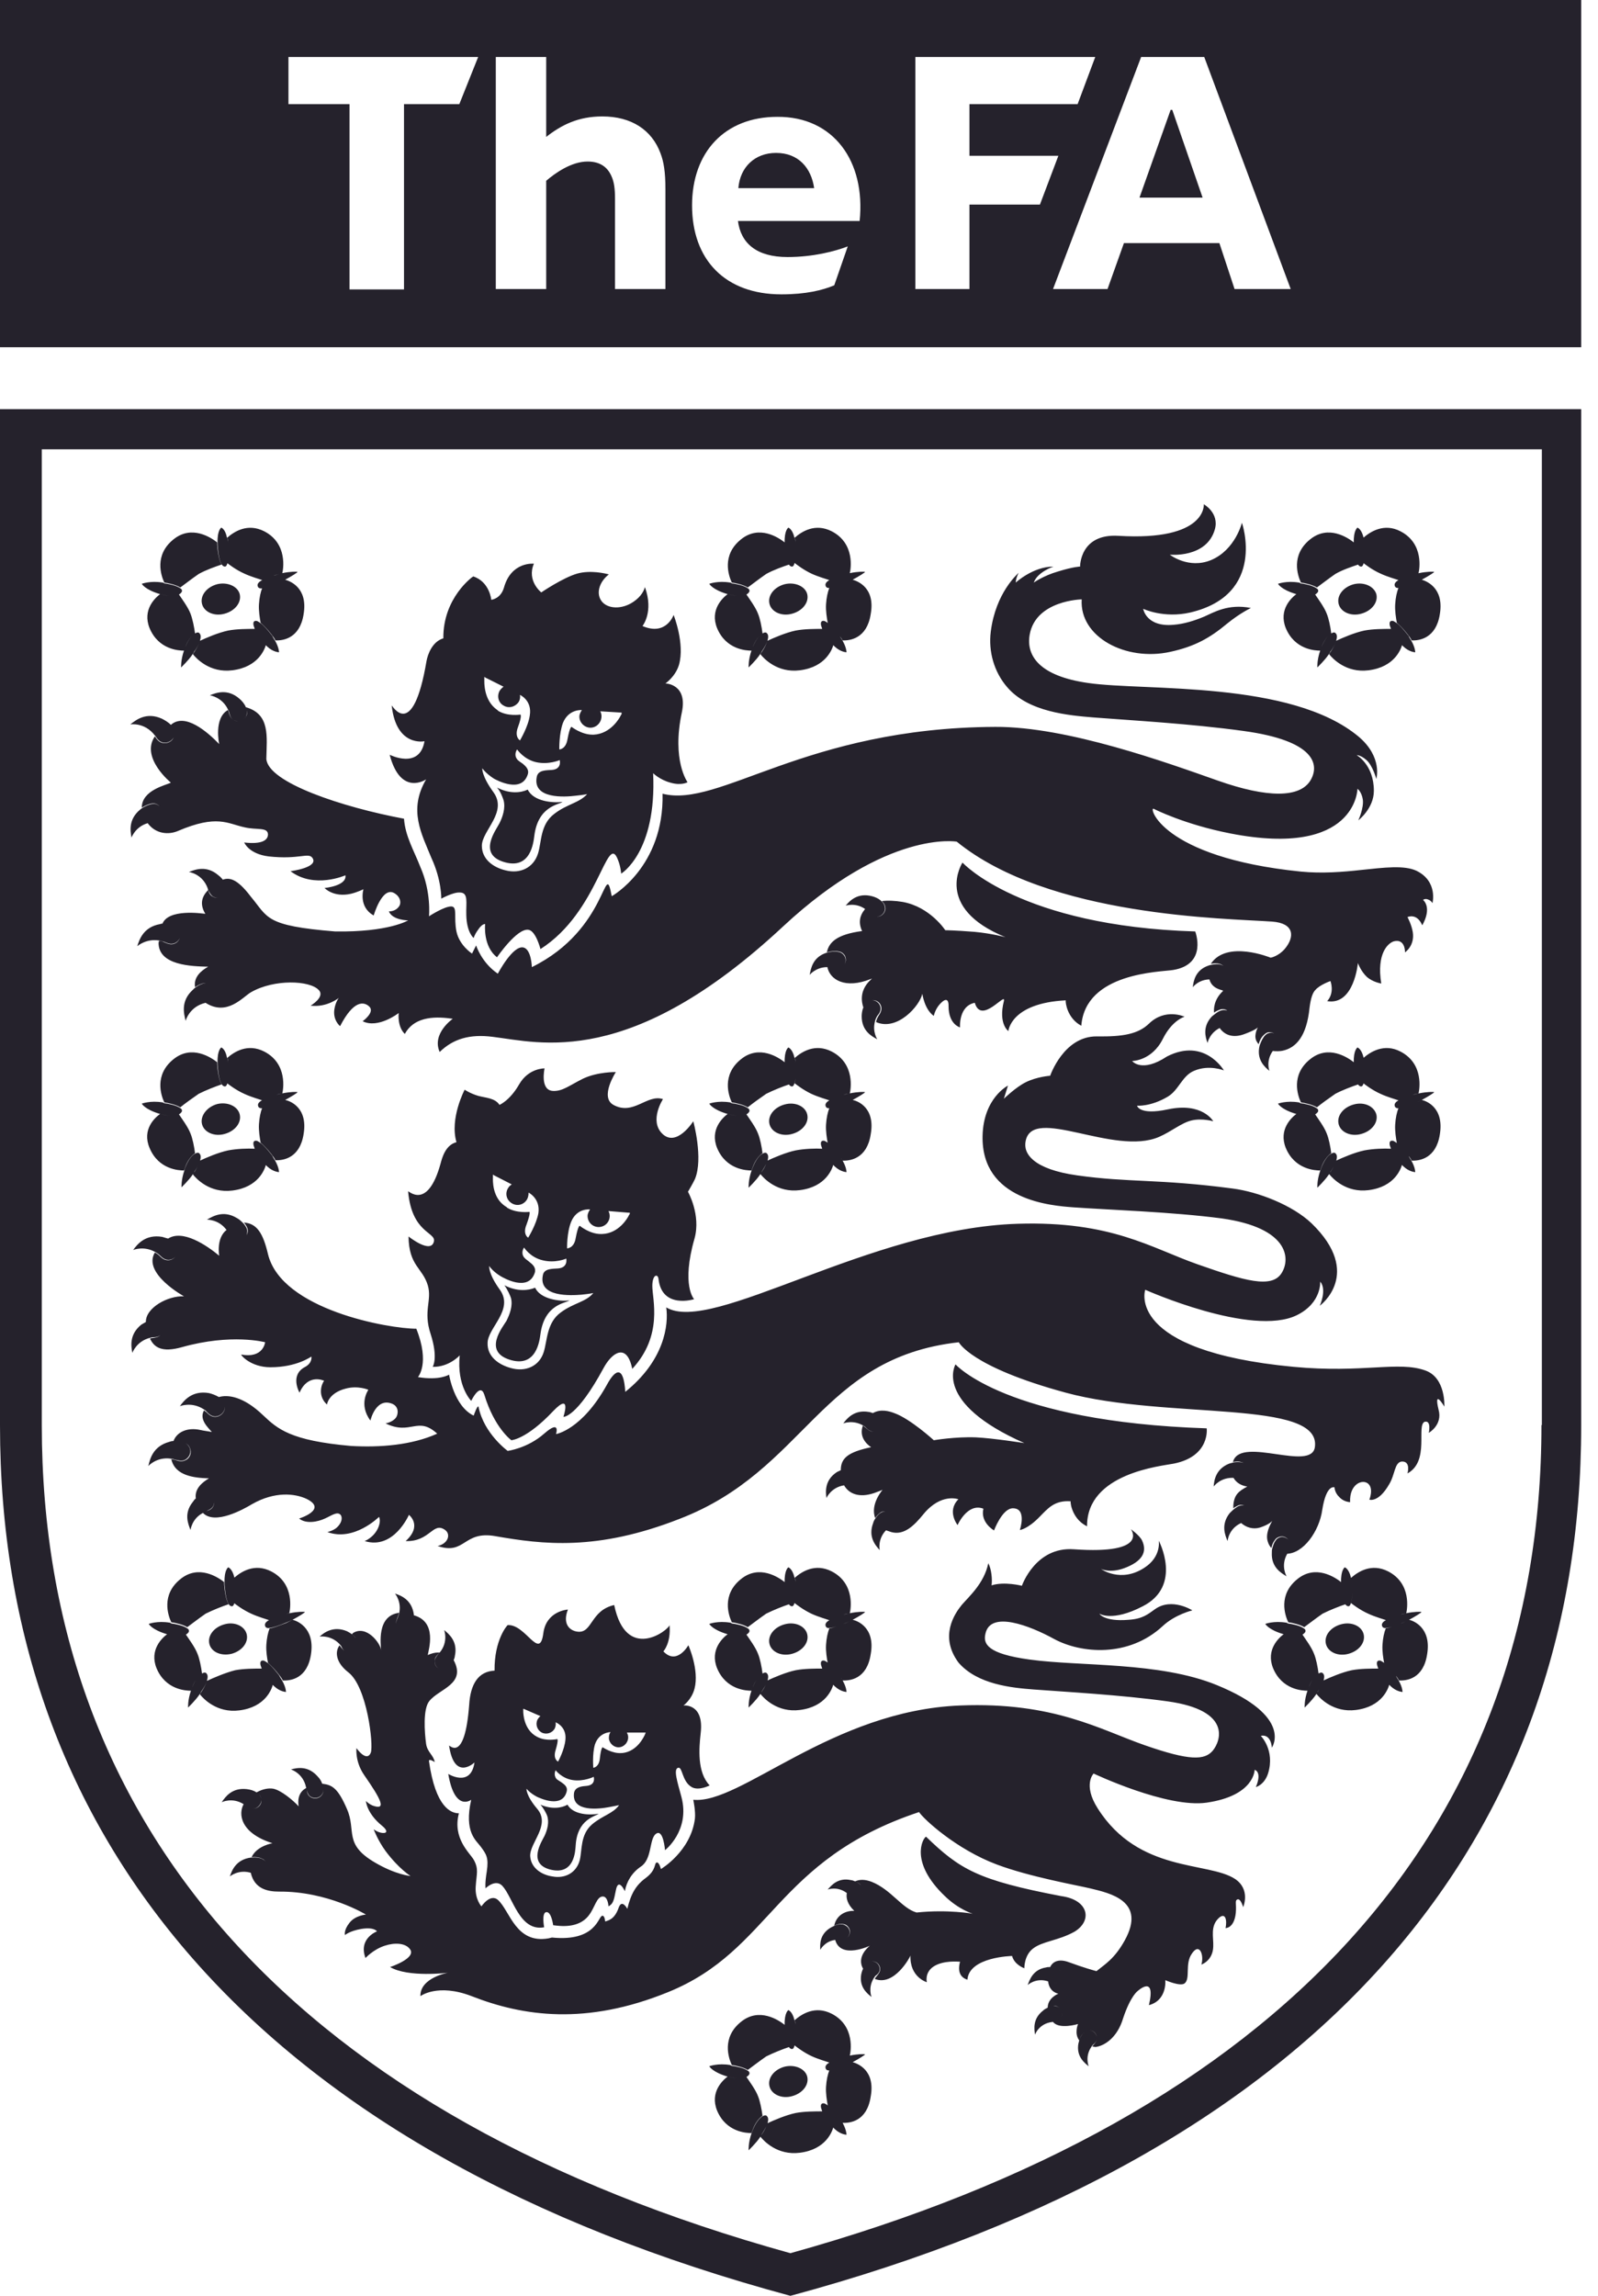 <svg xmlns="http://www.w3.org/2000/svg" width="39" height="56" viewBox="0 0 39 56">
<path fill="#25222C" d="M18.73,41c0.02-0.07,0.03-0.14-0.01-0.18c-0.02-0.03-0.06-0.03-0.11,0c-0.08,0.04-0.17,0.16-0.24,0.34
c-0.01,0.03-0.02,0.05-0.03,0.08c-0.08,0.23-0.07,0.41-0.07,0.41s0.18-0.17,0.28-0.32c0.02-0.02,0.03-0.05,0.04-0.07
C18.64,41.18,18.7,41.09,18.73,41z M17.76,39.86c-0.12,0.09-0.44,0.38-0.26,0.83c0.22,0.53,0.72,0.55,0.84,0.55
c0.01-0.03,0.02-0.05,0.03-0.08c0.06-0.17,0.16-0.29,0.24-0.34c-0.02-0.16-0.06-0.36-0.11-0.48c-0.06-0.16-0.21-0.36-0.29-0.48
C18.14,39.9,17.99,39.92,17.76,39.86z M19.26,39.13c-0.05-0.07-0.09-0.24-0.11-0.49c0-0.02,0-0.03,0-0.05
c-0.14-0.11-0.62-0.44-1.07-0.07c-0.47,0.38-0.3,0.88-0.22,1.05c0.09,0.01,0.3,0.06,0.39,0.12c0.11-0.08,0.29-0.22,0.45-0.33
C18.88,39.27,19.11,39.18,19.26,39.13z M17.82,39.58c-0.3-0.05-0.51,0.03-0.51,0.03s0.07,0.14,0.44,0.25c0,0,0,0,0.01,0
c0.24,0.07,0.38,0.05,0.46,0.01c0.05-0.03,0.08-0.07,0.07-0.1c0-0.02-0.02-0.04-0.04-0.05c-0.09-0.07-0.3-0.11-0.39-0.12
C17.84,39.58,17.82,39.58,17.82,39.58z M19.4,38.48c0.01,0.03,0.01,0.07,0.02,0.11C19.41,38.55,19.4,38.52,19.4,38.48z M20.07,40.7
c-0.17,0-0.44,0-0.65,0.04c-0.24,0.05-0.54,0.18-0.69,0.25c-0.03,0.09-0.08,0.19-0.13,0.26c-0.01,0.02-0.03,0.04-0.04,0.07
c0.08,0.1,0.41,0.46,0.96,0.39c0.64-0.08,0.79-0.52,0.82-0.63c-0.01-0.01-0.03-0.03-0.04-0.05C20.2,40.92,20.11,40.8,20.07,40.7z
M20.81,39.51c-0.06,0.03-0.12,0.06-0.17,0.08c-0.17,0.06-0.31,0.12-0.4,0.13c-0.04,0.1-0.07,0.24-0.08,0.4
c-0.01,0.16,0.02,0.33,0.04,0.44c0.07,0.06,0.17,0.16,0.27,0.29c0.01,0.01,0.02,0.03,0.03,0.04c0.03,0.04,0.05,0.07,0.06,0.1
c0.19,0.01,0.6-0.04,0.69-0.64C21.37,39.69,20.91,39.53,20.81,39.51z M20.74,39.35c0.02-0.08,0.14-0.72-0.44-1.02
c-0.41-0.21-0.74,0.01-0.91,0.16c0.01,0.03,0.01,0.07,0.02,0.11c0.02,0.2,0.02,0.39-0.02,0.5c0.05,0.04,0.22,0.17,0.41,0.26
c0.17,0.08,0.39,0.14,0.44,0.16c0.08-0.04,0.19-0.08,0.31-0.12C20.62,39.37,20.68,39.36,20.74,39.35z M19.41,38.59
c0-0.04-0.01-0.08-0.02-0.11c-0.05-0.22-0.15-0.25-0.15-0.25s-0.1,0.06-0.09,0.37c0,0.02,0,0.03,0,0.05
c0.02,0.24,0.05,0.41,0.11,0.49c0.02,0.03,0.05,0.04,0.07,0.04c0.03,0,0.05-0.04,0.06-0.08c0,0,0,0,0,0
C19.43,38.98,19.44,38.8,19.41,38.59z M20.81,39.51c0.15-0.08,0.31-0.18,0.3-0.19c-0.01-0.01-0.18-0.01-0.37,0.03
c-0.06,0.01-0.12,0.03-0.17,0.04c-0.12,0.04-0.23,0.08-0.31,0.12c-0.08,0.04-0.13,0.09-0.11,0.15c0.01,0.04,0.05,0.06,0.11,0.05
c0.09-0.01,0.23-0.06,0.4-0.13C20.69,39.57,20.75,39.54,20.81,39.51z M20.48,40.85c-0.11-0.14-0.2-0.24-0.27-0.29
c-0.03-0.02-0.06-0.04-0.08-0.05c-0.03-0.01-0.06-0.01-0.08,0.01c-0.02,0.02-0.02,0.06-0.01,0.1c0.01,0.03,0.02,0.06,0.03,0.09
c0.05,0.1,0.13,0.22,0.23,0.34c0.02,0.02,0.03,0.03,0.04,0.05c0.01,0.01,0.02,0.02,0.03,0.03c0.15,0.14,0.29,0.14,0.29,0.14
s0-0.11-0.09-0.27c-0.02-0.03-0.04-0.07-0.06-0.1C20.5,40.88,20.49,40.86,20.48,40.85z M19.7,39.86c0.05,0.2-0.11,0.41-0.37,0.48
c-0.25,0.07-0.5-0.04-0.55-0.24c-0.05-0.2,0.11-0.41,0.37-0.48C19.4,39.55,19.65,39.66,19.7,39.86z M32.3,41
c0.02-0.07,0.03-0.14-0.01-0.18c-0.02-0.03-0.06-0.03-0.11,0c-0.08,0.04-0.17,0.16-0.24,0.34c-0.01,0.03-0.02,0.05-0.03,0.08
c-0.08,0.23-0.07,0.41-0.07,0.41s0.18-0.17,0.28-0.32c0.02-0.02,0.03-0.05,0.04-0.07C32.22,41.18,32.28,41.09,32.3,41z M31.33,39.86
c-0.12,0.09-0.44,0.38-0.26,0.83c0.22,0.53,0.72,0.55,0.84,0.55c0.01-0.03,0.02-0.05,0.03-0.08c0.06-0.17,0.16-0.29,0.24-0.34
c-0.02-0.16-0.06-0.36-0.11-0.48c-0.06-0.16-0.21-0.36-0.29-0.48C31.71,39.9,31.57,39.92,31.33,39.86z M32.84,39.13
c-0.05-0.07-0.09-0.24-0.11-0.49c0-0.02,0-0.03,0-0.05c-0.14-0.11-0.62-0.44-1.07-0.07c-0.47,0.38-0.3,0.88-0.22,1.05
c0.09,0.01,0.3,0.06,0.39,0.12c0.11-0.08,0.29-0.22,0.45-0.33C32.46,39.27,32.69,39.18,32.84,39.13z M31.39,39.58
c-0.3-0.05-0.51,0.03-0.51,0.03s0.07,0.14,0.44,0.25c0,0,0,0,0.01,0c0.24,0.07,0.38,0.05,0.46,0.01c0.05-0.03,0.08-0.07,0.07-0.1
c0-0.02-0.02-0.04-0.04-0.05c-0.09-0.07-0.3-0.11-0.39-0.12C31.41,39.58,31.4,39.58,31.39,39.58z M32.97,38.48
c0.01,0.03,0.01,0.07,0.02,0.11C32.99,38.55,32.98,38.52,32.97,38.48z M33.64,40.7c-0.17,0-0.44,0-0.65,0.04
c-0.24,0.05-0.54,0.18-0.69,0.25c-0.03,0.09-0.08,0.19-0.13,0.26c-0.01,0.02-0.03,0.04-0.04,0.07c0.08,0.1,0.41,0.46,0.96,0.39
c0.64-0.08,0.79-0.52,0.82-0.63c-0.01-0.01-0.03-0.03-0.04-0.05C33.77,40.92,33.69,40.8,33.64,40.7z M34.39,39.51
c-0.06,0.03-0.12,0.06-0.17,0.08c-0.17,0.06-0.31,0.12-0.4,0.13c-0.04,0.1-0.07,0.24-0.08,0.4c-0.01,0.16,0.02,0.33,0.04,0.44
c0.07,0.06,0.17,0.16,0.27,0.29c0.01,0.01,0.02,0.03,0.03,0.04c0.03,0.04,0.05,0.07,0.06,0.1c0.19,0.01,0.6-0.04,0.69-0.64
C34.94,39.69,34.48,39.53,34.39,39.51z M34.32,39.35c0.02-0.08,0.14-0.72-0.44-1.02c-0.41-0.21-0.74,0.01-0.91,0.16
c0.01,0.03,0.01,0.07,0.02,0.11c0.02,0.2,0.02,0.39-0.02,0.5c0.05,0.04,0.22,0.17,0.42,0.26c0.17,0.08,0.39,0.14,0.44,0.16
c0.08-0.04,0.19-0.08,0.31-0.12C34.2,39.37,34.26,39.36,34.32,39.35z M32.99,38.59c0-0.04-0.01-0.08-0.02-0.11
c-0.05-0.22-0.15-0.25-0.15-0.25s-0.1,0.06-0.09,0.37c0,0.02,0,0.03,0,0.05c0.02,0.24,0.05,0.41,0.11,0.49
c0.02,0.03,0.05,0.04,0.07,0.04c0.03,0,0.05-0.04,0.06-0.08c0,0,0,0,0,0C33.01,38.98,33.01,38.8,32.99,38.59z M34.39,39.51
c0.15-0.08,0.31-0.18,0.3-0.19c-0.01-0.01-0.18-0.01-0.37,0.03c-0.06,0.01-0.12,0.03-0.17,0.04c-0.12,0.04-0.23,0.08-0.31,0.12
c-0.08,0.04-0.13,0.09-0.11,0.15c0.01,0.04,0.05,0.06,0.11,0.05c0.09-0.01,0.24-0.06,0.4-0.13C34.27,39.57,34.33,39.54,34.39,39.51z
M34.05,40.85c-0.11-0.14-0.2-0.24-0.27-0.29c-0.03-0.02-0.06-0.04-0.08-0.05c-0.03-0.01-0.06-0.01-0.08,0.01
c-0.02,0.02-0.02,0.06-0.01,0.1c0.01,0.03,0.02,0.06,0.03,0.09c0.05,0.1,0.13,0.22,0.23,0.34c0.02,0.02,0.03,0.03,0.04,0.05
c0.01,0.01,0.02,0.02,0.03,0.03c0.15,0.14,0.29,0.14,0.29,0.14s0-0.11-0.09-0.27c-0.02-0.03-0.04-0.07-0.06-0.1
C34.07,40.88,34.07,40.86,34.05,40.85z M33.28,39.86c0.05,0.2-0.11,0.41-0.37,0.48c-0.25,0.07-0.5-0.04-0.55-0.24
c-0.05-0.2,0.11-0.41,0.37-0.48C32.98,39.55,33.23,39.66,33.28,39.86z M5.05,41c0.02-0.07,0.03-0.14-0.01-0.18
c-0.02-0.03-0.06-0.03-0.11,0c-0.08,0.04-0.17,0.16-0.24,0.34c-0.01,0.03-0.02,0.05-0.03,0.08c-0.08,0.23-0.07,0.41-0.07,0.41
s0.18-0.17,0.28-0.32c0.02-0.02,0.03-0.05,0.04-0.07C4.97,41.18,5.02,41.09,5.05,41z M4.08,39.86c-0.12,0.09-0.44,0.38-0.26,0.83
c0.22,0.53,0.72,0.55,0.84,0.55c0.01-0.03,0.02-0.05,0.03-0.08c0.06-0.17,0.16-0.29,0.24-0.34c-0.02-0.16-0.06-0.36-0.11-0.48
c-0.06-0.16-0.21-0.36-0.29-0.48C4.46,39.9,4.32,39.92,4.08,39.86z M5.58,39.13c-0.05-0.07-0.09-0.24-0.11-0.49
c0-0.02,0-0.03,0-0.05c-0.14-0.11-0.62-0.44-1.07-0.07c-0.47,0.38-0.3,0.88-0.22,1.05c0.09,0.01,0.3,0.06,0.39,0.12
c0.11-0.08,0.29-0.22,0.45-0.33C5.2,39.27,5.43,39.18,5.58,39.13z M4.14,39.58c-0.3-0.05-0.51,0.03-0.51,0.03s0.07,0.14,0.44,0.25
c0,0,0,0,0.01,0c0.24,0.07,0.38,0.05,0.46,0.01c0.05-0.03,0.08-0.07,0.07-0.1c0-0.02-0.02-0.04-0.04-0.05
c-0.09-0.07-0.3-0.11-0.39-0.12C4.16,39.58,4.14,39.58,4.14,39.58z M5.72,38.48c0.01,0.03,0.01,0.07,0.02,0.11
C5.73,38.55,5.73,38.52,5.72,38.48z M6.39,40.7c-0.17,0-0.44,0-0.65,0.04C5.5,40.8,5.2,40.93,5.05,41
c-0.03,0.09-0.08,0.19-0.13,0.26c-0.01,0.02-0.03,0.04-0.04,0.07c0.08,0.1,0.41,0.46,0.96,0.39c0.64-0.08,0.79-0.52,0.82-0.63
c-0.01-0.01-0.03-0.03-0.04-0.05C6.52,40.92,6.44,40.8,6.39,40.7z M7.14,39.51c-0.06,0.03-0.12,0.06-0.16,0.08
c-0.17,0.06-0.31,0.12-0.4,0.13c-0.04,0.1-0.07,0.24-0.08,0.4c-0.01,0.16,0.02,0.33,0.04,0.44c0.07,0.06,0.17,0.16,0.27,0.29
c0.01,0.01,0.02,0.03,0.03,0.04c0.03,0.04,0.05,0.07,0.06,0.1c0.19,0.01,0.6-0.04,0.69-0.64C7.69,39.69,7.23,39.53,7.14,39.51z
M7.06,39.35c0.02-0.08,0.14-0.72-0.44-1.02c-0.41-0.21-0.74,0.01-0.91,0.16c0.01,0.03,0.01,0.07,0.02,0.11
c0.02,0.2,0.02,0.39-0.02,0.5c0.05,0.04,0.22,0.17,0.42,0.26c0.17,0.08,0.39,0.14,0.44,0.16c0.08-0.04,0.19-0.08,0.31-0.12
C6.94,39.37,7,39.36,7.06,39.35z M5.74,38.59c0-0.04-0.01-0.08-0.02-0.11c-0.05-0.22-0.15-0.25-0.15-0.25s-0.1,0.06-0.09,0.37
c0,0.02,0,0.03,0,0.05c0.02,0.24,0.05,0.41,0.11,0.49c0.02,0.03,0.05,0.04,0.07,0.04c0.03,0,0.05-0.04,0.06-0.08c0,0,0,0,0,0
C5.75,38.98,5.76,38.8,5.74,38.59z M7.14,39.51c0.15-0.08,0.31-0.18,0.3-0.19c-0.01-0.01-0.19-0.01-0.37,0.03
C7,39.36,6.94,39.37,6.89,39.39c-0.12,0.04-0.23,0.08-0.31,0.12c-0.08,0.04-0.13,0.09-0.11,0.15c0.01,0.04,0.05,0.06,0.11,0.05
c0.09-0.01,0.23-0.06,0.4-0.13C7.01,39.57,7.07,39.54,7.14,39.51z M6.8,40.85c-0.11-0.14-0.2-0.24-0.27-0.29
c-0.03-0.02-0.06-0.04-0.08-0.05c-0.03-0.01-0.06-0.01-0.08,0.01c-0.02,0.02-0.02,0.06-0.01,0.1c0.01,0.03,0.02,0.06,0.03,0.09
c0.05,0.1,0.13,0.22,0.23,0.34c0.02,0.02,0.03,0.03,0.04,0.05c0.01,0.01,0.02,0.02,0.03,0.03c0.15,0.14,0.29,0.14,0.29,0.14
s0-0.11-0.09-0.27c-0.02-0.03-0.04-0.07-0.06-0.1C6.82,40.88,6.81,40.86,6.8,40.85z M6.02,39.86c0.05,0.2-0.11,0.41-0.37,0.48
C5.4,40.4,5.16,40.3,5.11,40.1c-0.05-0.2,0.11-0.41,0.37-0.48C5.72,39.55,5.97,39.66,6.02,39.86z M18.73,28.32
c0.02-0.07,0.03-0.14-0.01-0.18c-0.02-0.03-0.06-0.03-0.11,0c-0.08,0.04-0.17,0.16-0.24,0.34c-0.01,0.03-0.02,0.05-0.03,0.08
c-0.08,0.23-0.07,0.41-0.07,0.41s0.18-0.17,0.28-0.32c0.02-0.02,0.03-0.04,0.04-0.07C18.64,28.5,18.7,28.4,18.73,28.32z
M17.76,27.17c-0.12,0.09-0.44,0.38-0.26,0.83c0.22,0.53,0.72,0.55,0.84,0.55c0.01-0.03,0.02-0.05,0.03-0.08
c0.06-0.17,0.16-0.29,0.24-0.34c-0.02-0.16-0.06-0.36-0.11-0.48c-0.06-0.16-0.21-0.36-0.29-0.48
C18.14,27.22,17.99,27.24,17.76,27.17z M19.26,26.45c-0.05-0.07-0.09-0.24-0.11-0.49c0-0.02,0-0.03,0-0.05
c-0.14-0.11-0.62-0.44-1.07-0.07c-0.47,0.38-0.3,0.88-0.22,1.05c0.09,0.01,0.3,0.06,0.39,0.12c0.11-0.09,0.29-0.22,0.45-0.33
C18.88,26.59,19.11,26.5,19.26,26.45z M17.82,26.89c-0.3-0.05-0.51,0.03-0.51,0.03s0.07,0.14,0.44,0.25c0,0,0,0,0.01,0
c0.24,0.07,0.38,0.05,0.46,0.01c0.05-0.03,0.08-0.07,0.07-0.1c0-0.02-0.02-0.04-0.04-0.05c-0.09-0.07-0.3-0.11-0.39-0.12
C17.84,26.9,17.82,26.89,17.82,26.89z M19.4,25.8c0.01,0.03,0.01,0.07,0.02,0.11C19.41,25.87,19.4,25.83,19.4,25.8z M20.07,28.02
c-0.17-0.01-0.44,0-0.65,0.04c-0.24,0.05-0.54,0.18-0.69,0.25c-0.03,0.09-0.08,0.19-0.13,0.26c-0.01,0.02-0.03,0.04-0.04,0.07
c0.08,0.1,0.41,0.46,0.96,0.39c0.64-0.08,0.79-0.52,0.82-0.63c-0.01-0.02-0.03-0.03-0.04-0.05C20.2,28.24,20.11,28.12,20.07,28.02z
M20.81,26.83c-0.06,0.03-0.12,0.06-0.17,0.08c-0.17,0.06-0.31,0.12-0.4,0.12c-0.04,0.1-0.07,0.24-0.08,0.4
c-0.01,0.16,0.02,0.33,0.04,0.45c0.07,0.06,0.17,0.16,0.27,0.29c0.01,0.01,0.02,0.03,0.03,0.04c0.03,0.04,0.05,0.07,0.06,0.1
c0.19,0.01,0.6-0.05,0.69-0.64C21.37,27,20.91,26.85,20.81,26.83z M20.74,26.67c0.02-0.08,0.14-0.72-0.44-1.02
c-0.41-0.21-0.74,0.01-0.91,0.16c0.01,0.03,0.01,0.07,0.02,0.11c0.02,0.2,0.02,0.39-0.02,0.5c0.05,0.04,0.22,0.17,0.41,0.26
c0.17,0.08,0.39,0.14,0.44,0.16c0.08-0.04,0.19-0.08,0.31-0.12C20.62,26.69,20.68,26.68,20.74,26.67z M19.41,25.91
c0-0.04-0.01-0.08-0.02-0.11c-0.05-0.22-0.15-0.25-0.15-0.25s-0.1,0.06-0.09,0.37c0,0.02,0,0.03,0,0.05
c0.02,0.25,0.05,0.41,0.11,0.49c0.02,0.03,0.05,0.04,0.07,0.04c0.03,0,0.05-0.04,0.06-0.08c0,0,0,0,0-0.01
C19.43,26.3,19.44,26.11,19.41,25.91z M20.81,26.83c0.15-0.08,0.31-0.18,0.3-0.19c-0.01-0.01-0.18-0.01-0.37,0.03
c-0.06,0.01-0.12,0.03-0.17,0.04c-0.12,0.04-0.23,0.08-0.31,0.12c-0.08,0.04-0.13,0.09-0.11,0.15c0.01,0.04,0.05,0.06,0.11,0.05
c0.09-0.01,0.23-0.06,0.4-0.12C20.69,26.89,20.75,26.86,20.81,26.83z M20.48,28.17c-0.11-0.14-0.2-0.24-0.27-0.29
c-0.03-0.02-0.06-0.04-0.08-0.05c-0.03-0.01-0.06-0.01-0.08,0.01c-0.02,0.02-0.02,0.06-0.01,0.1c0.01,0.03,0.02,0.06,0.03,0.09
c0.05,0.1,0.13,0.22,0.23,0.34c0.02,0.02,0.03,0.03,0.04,0.05c0.01,0.01,0.02,0.02,0.03,0.03c0.15,0.14,0.29,0.14,0.29,0.14
s0-0.11-0.09-0.27c-0.02-0.03-0.04-0.07-0.06-0.1C20.5,28.19,20.49,28.18,20.48,28.17z M19.7,27.18c0.05,0.2-0.11,0.41-0.37,0.48
c-0.25,0.07-0.5-0.04-0.55-0.24c-0.05-0.2,0.11-0.41,0.37-0.48C19.4,26.87,19.65,26.98,19.7,27.18z M4.88,28.32
c0.02-0.07,0.03-0.14-0.01-0.18c-0.02-0.03-0.06-0.03-0.11,0c-0.08,0.04-0.17,0.16-0.24,0.34C4.51,28.5,4.5,28.53,4.5,28.55
c-0.08,0.23-0.07,0.41-0.07,0.41s0.18-0.17,0.28-0.32c0.02-0.02,0.03-0.04,0.04-0.07C4.8,28.5,4.85,28.4,4.88,28.32z M3.91,27.17
C3.78,27.26,3.46,27.55,3.65,28c0.22,0.53,0.72,0.55,0.84,0.55c0.01-0.03,0.02-0.05,0.03-0.08c0.06-0.17,0.16-0.29,0.24-0.34
c-0.02-0.16-0.06-0.36-0.11-0.48c-0.06-0.16-0.21-0.36-0.29-0.48C4.29,27.22,4.14,27.24,3.91,27.17z M5.41,26.45
c-0.05-0.07-0.09-0.24-0.11-0.49c0-0.02,0-0.03,0-0.05c-0.14-0.11-0.62-0.44-1.07-0.07c-0.47,0.38-0.3,0.88-0.22,1.05
c0.09,0.01,0.3,0.06,0.39,0.12c0.11-0.09,0.29-0.22,0.45-0.33C5.03,26.59,5.26,26.5,5.41,26.45z M3.97,26.89
c-0.3-0.05-0.51,0.03-0.51,0.03s0.07,0.14,0.44,0.25c0,0,0,0,0.01,0c0.24,0.07,0.38,0.05,0.46,0.01c0.05-0.03,0.08-0.07,0.07-0.1
c0-0.02-0.02-0.04-0.04-0.05c-0.09-0.07-0.3-0.11-0.39-0.12C3.99,26.9,3.97,26.89,3.97,26.89z M5.55,25.8
c0.01,0.03,0.01,0.07,0.02,0.11C5.56,25.87,5.55,25.83,5.55,25.8z M6.22,28.02c-0.17-0.01-0.44,0-0.65,0.04
c-0.24,0.05-0.54,0.18-0.69,0.25C4.85,28.4,4.8,28.5,4.75,28.58c-0.01,0.02-0.03,0.04-0.04,0.07c0.08,0.1,0.41,0.46,0.96,0.39
c0.64-0.08,0.79-0.52,0.82-0.63c-0.01-0.02-0.03-0.03-0.04-0.05C6.35,28.24,6.26,28.12,6.22,28.02z M6.96,26.83
C6.9,26.86,6.84,26.89,6.8,26.9c-0.17,0.06-0.31,0.12-0.4,0.12c-0.04,0.1-0.07,0.24-0.08,0.4c-0.01,0.16,0.02,0.33,0.04,0.45
c0.07,0.06,0.17,0.16,0.27,0.29c0.01,0.01,0.02,0.03,0.03,0.04c0.03,0.04,0.05,0.07,0.06,0.1c0.19,0.01,0.6-0.05,0.69-0.64
C7.52,27,7.06,26.85,6.96,26.83z M6.89,26.67c0.02-0.08,0.14-0.72-0.44-1.02c-0.41-0.21-0.74,0.01-0.91,0.16
c0.01,0.03,0.01,0.07,0.02,0.11c0.02,0.2,0.02,0.39-0.02,0.5c0.05,0.04,0.22,0.17,0.42,0.26c0.17,0.08,0.39,0.14,0.44,0.16
c0.08-0.04,0.19-0.08,0.31-0.12C6.77,26.69,6.83,26.68,6.89,26.67z M5.56,25.91c0-0.04-0.01-0.08-0.02-0.11
C5.5,25.58,5.4,25.55,5.4,25.55s-0.1,0.06-0.09,0.37c0,0.02,0,0.03,0,0.05c0.02,0.25,0.05,0.41,0.11,0.49
c0.02,0.03,0.05,0.04,0.07,0.04c0.03,0,0.05-0.04,0.06-0.08c0,0,0,0,0-0.01C5.58,26.3,5.59,26.11,5.56,25.91z M6.96,26.83
c0.15-0.08,0.31-0.18,0.3-0.19c-0.01-0.01-0.18-0.01-0.37,0.03c-0.06,0.01-0.12,0.03-0.17,0.04c-0.12,0.04-0.23,0.08-0.31,0.12
c-0.08,0.04-0.13,0.09-0.11,0.15c0.01,0.04,0.05,0.06,0.11,0.05c0.09-0.01,0.24-0.06,0.4-0.12C6.84,26.89,6.9,26.86,6.96,26.83z
M6.63,28.17c-0.11-0.14-0.2-0.24-0.27-0.29c-0.03-0.02-0.06-0.04-0.08-0.05c-0.03-0.01-0.06-0.01-0.08,0.01
c-0.02,0.02-0.02,0.06-0.01,0.1c0.01,0.03,0.02,0.06,0.03,0.09c0.05,0.1,0.13,0.22,0.23,0.34c0.02,0.02,0.03,0.03,0.04,0.05
c0.01,0.01,0.02,0.02,0.03,0.03c0.15,0.14,0.29,0.14,0.29,0.14s0-0.11-0.09-0.27c-0.02-0.03-0.04-0.07-0.06-0.1
C6.65,28.19,6.64,28.18,6.63,28.17z M5.85,27.18c0.05,0.2-0.11,0.41-0.37,0.48c-0.25,0.07-0.5-0.04-0.55-0.24
C4.88,27.22,5.05,27,5.3,26.93C5.55,26.87,5.8,26.98,5.85,27.18z M32.61,28.32c0.02-0.07,0.03-0.14-0.01-0.18
c-0.02-0.03-0.06-0.03-0.11,0c-0.08,0.04-0.17,0.16-0.24,0.34c-0.01,0.03-0.02,0.05-0.03,0.08c-0.08,0.23-0.07,0.41-0.07,0.41
s0.18-0.17,0.28-0.32c0.02-0.02,0.03-0.04,0.04-0.07C32.53,28.5,32.58,28.4,32.61,28.32z M31.64,27.17
c-0.12,0.09-0.44,0.38-0.26,0.83c0.22,0.53,0.72,0.55,0.84,0.55c0.01-0.03,0.02-0.05,0.03-0.08c0.06-0.17,0.16-0.29,0.24-0.34
c-0.02-0.16-0.06-0.36-0.11-0.48c-0.06-0.16-0.21-0.36-0.29-0.48C32.02,27.22,31.88,27.24,31.64,27.17z M33.15,26.45
c-0.05-0.07-0.09-0.24-0.11-0.49c0-0.02,0-0.03,0-0.05c-0.14-0.11-0.62-0.44-1.07-0.07c-0.47,0.38-0.3,0.88-0.22,1.05
c0.09,0.01,0.3,0.06,0.39,0.12c0.11-0.09,0.29-0.22,0.45-0.33C32.76,26.59,33,26.5,33.15,26.45z M31.7,26.89
c-0.3-0.05-0.51,0.03-0.51,0.03s0.07,0.14,0.44,0.25c0,0,0,0,0.01,0c0.24,0.07,0.38,0.05,0.46,0.01c0.05-0.03,0.08-0.07,0.07-0.1
c0-0.02-0.02-0.04-0.04-0.05c-0.09-0.07-0.3-0.11-0.39-0.12C31.72,26.9,31.71,26.89,31.7,26.89z M33.28,25.8
c0.01,0.03,0.01,0.07,0.02,0.11C33.29,25.87,33.29,25.83,33.28,25.8z M33.95,28.02c-0.17-0.01-0.44,0-0.65,0.04
c-0.24,0.05-0.54,0.18-0.69,0.25c-0.03,0.09-0.08,0.19-0.13,0.26c-0.01,0.02-0.03,0.04-0.04,0.07c0.08,0.1,0.41,0.46,0.96,0.39
c0.64-0.08,0.79-0.52,0.82-0.63c-0.01-0.02-0.03-0.03-0.04-0.05C34.08,28.24,34,28.12,33.95,28.02z M34.7,26.83
c-0.06,0.03-0.12,0.06-0.17,0.08c-0.17,0.06-0.31,0.12-0.4,0.12c-0.04,0.1-0.07,0.24-0.08,0.4c-0.01,0.16,0.02,0.33,0.04,0.45
c0.07,0.06,0.17,0.16,0.27,0.29c0.01,0.01,0.02,0.03,0.03,0.04c0.03,0.04,0.05,0.07,0.06,0.1c0.19,0.01,0.6-0.05,0.69-0.64
C35.25,27,34.79,26.85,34.7,26.83z M34.62,26.67c0.02-0.08,0.14-0.72-0.44-1.02c-0.4-0.21-0.74,0.01-0.91,0.16
c0.01,0.03,0.01,0.07,0.02,0.11c0.02,0.2,0.02,0.39-0.02,0.5c0.05,0.04,0.22,0.17,0.42,0.26c0.17,0.08,0.39,0.14,0.44,0.16
c0.08-0.04,0.19-0.08,0.31-0.12C34.51,26.69,34.57,26.68,34.62,26.67z M33.3,25.91c0-0.04-0.01-0.08-0.02-0.11
c-0.05-0.22-0.15-0.25-0.15-0.25s-0.1,0.06-0.09,0.37c0,0.02,0,0.03,0,0.05c0.02,0.25,0.05,0.41,0.11,0.49
c0.02,0.03,0.05,0.04,0.07,0.04c0.03,0,0.05-0.04,0.06-0.08c0,0,0,0,0-0.01C33.32,26.3,33.32,26.11,33.3,25.91z M34.7,26.83
c0.15-0.08,0.31-0.18,0.3-0.19c-0.01-0.01-0.18-0.01-0.37,0.03c-0.06,0.01-0.12,0.03-0.17,0.04c-0.12,0.04-0.23,0.08-0.31,0.12
c-0.08,0.04-0.13,0.09-0.11,0.15c0.01,0.04,0.05,0.06,0.11,0.05c0.09-0.01,0.23-0.06,0.4-0.12C34.57,26.89,34.64,26.86,34.7,26.83z
M34.36,28.17c-0.11-0.14-0.2-0.24-0.27-0.29c-0.03-0.02-0.06-0.04-0.08-0.05c-0.03-0.01-0.06-0.01-0.08,0.01
c-0.02,0.02-0.02,0.06-0.01,0.1c0.01,0.03,0.02,0.06,0.03,0.09c0.05,0.1,0.13,0.22,0.23,0.34c0.02,0.02,0.03,0.03,0.04,0.05
c0.01,0.01,0.02,0.02,0.03,0.03c0.15,0.14,0.29,0.14,0.29,0.14s0-0.11-0.09-0.27c-0.02-0.03-0.04-0.07-0.06-0.1
C34.38,28.19,34.37,28.18,34.36,28.17z M33.59,27.18c0.05,0.2-0.11,0.41-0.37,0.48c-0.25,0.07-0.5-0.04-0.55-0.24
c-0.05-0.2,0.11-0.41,0.37-0.48C33.29,26.87,33.53,26.98,33.59,27.18z M18.73,15.63c0.02-0.07,0.03-0.14-0.01-0.18
c-0.02-0.03-0.06-0.03-0.11,0c-0.08,0.05-0.17,0.16-0.24,0.34c-0.01,0.03-0.02,0.05-0.03,0.08c-0.08,0.23-0.07,0.41-0.07,0.41
s0.18-0.17,0.28-0.32c0.02-0.02,0.03-0.05,0.04-0.07C18.64,15.82,18.7,15.72,18.73,15.63z M17.76,14.49
c-0.12,0.09-0.44,0.38-0.26,0.83c0.22,0.53,0.72,0.55,0.84,0.55c0.01-0.03,0.02-0.05,0.03-0.08c0.06-0.17,0.16-0.29,0.24-0.34
c-0.02-0.16-0.06-0.36-0.11-0.48c-0.06-0.16-0.21-0.36-0.29-0.48C18.14,14.54,17.99,14.56,17.76,14.49z M19.26,13.77
c-0.05-0.07-0.09-0.24-0.11-0.49c0-0.02,0-0.03,0-0.05c-0.14-0.11-0.62-0.44-1.07-0.07c-0.47,0.38-0.3,0.88-0.22,1.05
c0.09,0.01,0.3,0.06,0.39,0.12c0.11-0.08,0.29-0.22,0.45-0.33C18.88,13.9,19.11,13.82,19.26,13.77z M17.82,14.21
c-0.3-0.05-0.51,0.03-0.51,0.03s0.07,0.14,0.44,0.25c0,0,0,0,0.01,0c0.24,0.07,0.38,0.05,0.46,0.01c0.05-0.03,0.08-0.07,0.07-0.1
c0-0.02-0.02-0.04-0.04-0.05c-0.09-0.07-0.3-0.11-0.39-0.12C17.84,14.21,17.82,14.21,17.82,14.21z M19.4,13.12
c0.01,0.03,0.01,0.07,0.02,0.11C19.41,13.19,19.4,13.15,19.4,13.12z M20.07,15.34c-0.17,0-0.44,0-0.65,0.04
c-0.24,0.05-0.54,0.18-0.69,0.25c-0.03,0.09-0.08,0.19-0.13,0.26c-0.01,0.02-0.03,0.04-0.04,0.07c0.08,0.1,0.41,0.46,0.96,0.39
c0.64-0.08,0.79-0.52,0.82-0.62c-0.01-0.01-0.03-0.03-0.04-0.05C20.2,15.56,20.11,15.44,20.07,15.34z M20.81,14.14
c-0.06,0.03-0.12,0.06-0.17,0.08c-0.17,0.06-0.31,0.12-0.4,0.12c-0.04,0.1-0.07,0.24-0.08,0.4c-0.01,0.16,0.02,0.33,0.04,0.45
c0.07,0.06,0.17,0.16,0.27,0.29c0.01,0.01,0.02,0.03,0.03,0.04c0.03,0.04,0.05,0.07,0.06,0.1c0.19,0.01,0.6-0.05,0.69-0.64
C21.37,14.32,20.91,14.17,20.81,14.14z M20.74,13.98c0.02-0.08,0.14-0.72-0.44-1.02c-0.41-0.21-0.74,0.01-0.91,0.16
c0.01,0.03,0.01,0.07,0.02,0.11c0.02,0.2,0.02,0.39-0.02,0.5c0.05,0.04,0.22,0.17,0.41,0.26c0.17,0.08,0.39,0.14,0.44,0.16
c0.08-0.04,0.19-0.08,0.31-0.12C20.62,14.01,20.68,14,20.74,13.98z M19.41,13.23c0-0.04-0.01-0.08-0.02-0.11
c-0.05-0.22-0.15-0.25-0.15-0.25s-0.1,0.06-0.09,0.37c0,0.02,0,0.03,0,0.05c0.02,0.25,0.05,0.41,0.11,0.49
c0.02,0.03,0.05,0.04,0.07,0.04c0.03,0,0.05-0.04,0.06-0.08c0,0,0,0,0-0.01C19.43,13.62,19.44,13.43,19.41,13.23z M20.81,14.14
c0.15-0.08,0.31-0.18,0.3-0.19c-0.01-0.01-0.18-0.01-0.37,0.03c-0.06,0.01-0.12,0.03-0.17,0.04c-0.12,0.04-0.23,0.08-0.31,0.12
c-0.08,0.04-0.13,0.09-0.11,0.15c0.01,0.04,0.05,0.06,0.11,0.05c0.09-0.01,0.23-0.06,0.4-0.12C20.69,14.21,20.75,14.18,20.81,14.14z
M20.48,15.49c-0.11-0.14-0.2-0.24-0.27-0.29c-0.03-0.02-0.06-0.04-0.08-0.05c-0.03-0.01-0.06-0.01-0.08,0.01
c-0.02,0.02-0.02,0.06-0.01,0.1c0.01,0.03,0.02,0.06,0.03,0.09c0.05,0.1,0.13,0.22,0.23,0.34c0.02,0.02,0.03,0.03,0.04,0.05
c0.01,0.01,0.02,0.02,0.03,0.03c0.15,0.14,0.29,0.14,0.29,0.14s0-0.11-0.09-0.27c-0.02-0.03-0.04-0.07-0.06-0.1
C20.5,15.51,20.49,15.5,20.48,15.49z M19.7,14.49c0.05,0.2-0.11,0.41-0.37,0.48c-0.25,0.07-0.5-0.04-0.55-0.24
c-0.05-0.2,0.11-0.41,0.37-0.48C19.4,14.19,19.65,14.3,19.7,14.49z M4.88,15.63c0.02-0.07,0.03-0.14-0.01-0.18
c-0.02-0.03-0.06-0.03-0.11,0c-0.08,0.05-0.17,0.16-0.24,0.34c-0.01,0.03-0.02,0.05-0.03,0.08c-0.08,0.23-0.07,0.41-0.07,0.41
s0.18-0.17,0.28-0.32c0.02-0.02,0.03-0.05,0.04-0.07C4.8,15.82,4.85,15.72,4.88,15.63z M3.91,14.49c-0.12,0.09-0.44,0.38-0.26,0.83
c0.22,0.53,0.72,0.55,0.84,0.55c0.01-0.03,0.02-0.05,0.03-0.08c0.06-0.17,0.16-0.29,0.24-0.34C4.74,15.3,4.7,15.1,4.65,14.97
c-0.06-0.16-0.21-0.36-0.29-0.48C4.29,14.54,4.14,14.56,3.91,14.49z M5.41,13.77c-0.05-0.07-0.09-0.24-0.11-0.49
c0-0.02,0-0.03,0-0.05c-0.14-0.11-0.62-0.44-1.07-0.07c-0.47,0.38-0.3,0.88-0.22,1.05c0.09,0.01,0.3,0.06,0.39,0.12
c0.11-0.08,0.29-0.22,0.45-0.33C5.03,13.9,5.26,13.82,5.41,13.77z M3.97,14.21c-0.3-0.05-0.51,0.03-0.51,0.03s0.07,0.14,0.44,0.25
c0,0,0,0,0.01,0c0.24,0.07,0.38,0.05,0.46,0.01c0.05-0.03,0.08-0.07,0.07-0.1c0-0.02-0.02-0.04-0.04-0.05
c-0.09-0.07-0.3-0.11-0.39-0.12C3.99,14.21,3.97,14.21,3.97,14.21z M5.55,13.12c0.01,0.03,0.01,0.07,0.02,0.11
C5.56,13.19,5.55,13.15,5.55,13.12z M6.22,15.34c-0.17,0-0.44,0-0.65,0.04c-0.24,0.05-0.54,0.18-0.69,0.25
c-0.03,0.09-0.08,0.19-0.13,0.26c-0.01,0.02-0.03,0.04-0.04,0.07c0.08,0.1,0.41,0.46,0.96,0.39c0.64-0.08,0.79-0.52,0.82-0.62
c-0.01-0.01-0.03-0.03-0.04-0.05C6.35,15.56,6.26,15.44,6.22,15.34z M6.96,14.14c-0.06,0.03-0.12,0.06-0.16,0.08
c-0.17,0.06-0.31,0.12-0.4,0.12c-0.04,0.1-0.07,0.24-0.08,0.4c-0.01,0.16,0.02,0.33,0.04,0.45c0.07,0.06,0.17,0.16,0.27,0.29
c0.01,0.01,0.02,0.03,0.03,0.04c0.03,0.04,0.05,0.07,0.06,0.1c0.19,0.01,0.6-0.05,0.69-0.64C7.52,14.32,7.06,14.17,6.96,14.14z
M6.89,13.98c0.02-0.08,0.14-0.72-0.44-1.02c-0.41-0.21-0.74,0.01-0.91,0.16c0.01,0.03,0.01,0.07,0.02,0.11
c0.02,0.2,0.02,0.39-0.02,0.5c0.05,0.04,0.22,0.17,0.42,0.26c0.17,0.08,0.39,0.14,0.44,0.16c0.08-0.04,0.19-0.08,0.31-0.12
C6.77,14.01,6.83,14,6.89,13.98z M5.56,13.23c0-0.04-0.01-0.08-0.02-0.11C5.5,12.9,5.4,12.87,5.4,12.87s-0.1,0.06-0.09,0.37
c0,0.02,0,0.03,0,0.05c0.02,0.25,0.05,0.41,0.11,0.49c0.02,0.03,0.05,0.04,0.07,0.04c0.03,0,0.05-0.04,0.06-0.08c0,0,0,0,0-0.01
C5.58,13.62,5.59,13.43,5.56,13.23z M6.96,14.14c0.15-0.08,0.31-0.18,0.3-0.19c-0.01-0.01-0.18-0.01-0.37,0.03
C6.83,14,6.77,14.01,6.72,14.03C6.6,14.06,6.49,14.1,6.4,14.15c-0.08,0.04-0.13,0.09-0.11,0.15c0.01,0.04,0.05,0.06,0.11,0.05
c0.09-0.01,0.24-0.06,0.4-0.12C6.84,14.21,6.9,14.18,6.96,14.14z M6.63,15.49c-0.11-0.14-0.2-0.24-0.27-0.29
c-0.03-0.02-0.06-0.04-0.08-0.05c-0.03-0.01-0.06-0.01-0.08,0.01c-0.02,0.02-0.02,0.06-0.01,0.1c0.01,0.03,0.02,0.06,0.03,0.09
c0.05,0.1,0.13,0.22,0.23,0.34c0.02,0.02,0.03,0.03,0.04,0.05c0.01,0.01,0.02,0.02,0.03,0.03c0.15,0.14,0.29,0.14,0.29,0.14
s0-0.11-0.09-0.27c-0.02-0.03-0.04-0.07-0.06-0.1C6.65,15.51,6.64,15.5,6.63,15.49z M5.85,14.49c0.05,0.2-0.11,0.41-0.37,0.48
c-0.25,0.07-0.5-0.04-0.55-0.24c-0.05-0.2,0.11-0.41,0.37-0.48C5.55,14.19,5.8,14.3,5.85,14.49z M32.61,15.63
c0.02-0.07,0.03-0.14-0.01-0.18c-0.02-0.03-0.06-0.03-0.11,0c-0.08,0.05-0.17,0.16-0.24,0.34c-0.01,0.03-0.02,0.05-0.03,0.08
c-0.08,0.23-0.07,0.41-0.07,0.41s0.18-0.17,0.28-0.32c0.02-0.02,0.03-0.05,0.04-0.07C32.53,15.82,32.58,15.72,32.61,15.63z
M31.64,14.49c-0.12,0.09-0.44,0.38-0.26,0.83c0.22,0.53,0.72,0.55,0.84,0.55c0.01-0.03,0.02-0.05,0.03-0.08
c0.06-0.17,0.16-0.29,0.24-0.34c-0.02-0.16-0.06-0.36-0.11-0.48c-0.06-0.16-0.21-0.36-0.29-0.48
C32.02,14.54,31.88,14.56,31.64,14.49z M33.15,13.77c-0.05-0.07-0.09-0.24-0.11-0.49c0-0.02,0-0.03,0-0.05
c-0.14-0.11-0.62-0.44-1.07-0.07c-0.47,0.38-0.3,0.88-0.22,1.05c0.09,0.01,0.3,0.06,0.39,0.12c0.11-0.08,0.29-0.22,0.45-0.33
C32.76,13.9,33,13.82,33.15,13.77z M31.7,14.21c-0.3-0.05-0.51,0.03-0.51,0.03s0.07,0.14,0.44,0.25c0,0,0,0,0.01,0
c0.24,0.07,0.38,0.05,0.46,0.01c0.05-0.03,0.08-0.07,0.07-0.1c0-0.02-0.02-0.04-0.04-0.05c-0.09-0.07-0.3-0.11-0.39-0.12
C31.72,14.21,31.71,14.21,31.7,14.21z M33.28,13.12c0.01,0.03,0.01,0.07,0.02,0.11C33.29,13.19,33.29,13.15,33.28,13.12z
M33.95,15.34c-0.17,0-0.44,0-0.65,0.04c-0.24,0.05-0.54,0.18-0.69,0.25c-0.03,0.09-0.08,0.19-0.13,0.26
c-0.01,0.02-0.03,0.04-0.04,0.07c0.08,0.1,0.41,0.46,0.96,0.39c0.64-0.08,0.79-0.52,0.82-0.62c-0.01-0.01-0.03-0.03-0.04-0.05
C34.08,15.56,34,15.44,33.95,15.34z M34.7,14.14c-0.06,0.03-0.12,0.06-0.17,0.08c-0.17,0.06-0.31,0.12-0.4,0.12
c-0.04,0.1-0.07,0.24-0.08,0.4c-0.01,0.16,0.02,0.33,0.04,0.45c0.07,0.06,0.17,0.16,0.27,0.29c0.01,0.01,0.02,0.03,0.03,0.04
c0.03,0.04,0.05,0.07,0.06,0.1c0.19,0.01,0.6-0.05,0.69-0.64C35.25,14.32,34.79,14.17,34.7,14.14z M34.62,13.98
c0.02-0.08,0.14-0.72-0.44-1.02c-0.4-0.21-0.74,0.01-0.91,0.16c0.01,0.03,0.01,0.07,0.02,0.11c0.02,0.2,0.02,0.39-0.02,0.5
c0.05,0.04,0.22,0.17,0.42,0.26c0.17,0.08,0.39,0.14,0.44,0.16c0.08-0.04,0.19-0.08,0.31-0.12C34.51,14.01,34.57,14,34.62,13.98z
M33.3,13.23c0-0.04-0.01-0.08-0.02-0.11c-0.05-0.22-0.15-0.25-0.15-0.25s-0.1,0.06-0.09,0.37c0,0.02,0,0.03,0,0.05
c0.02,0.25,0.05,0.41,0.11,0.49c0.02,0.03,0.05,0.04,0.07,0.04c0.03,0,0.05-0.04,0.06-0.08c0,0,0,0,0-0.01
C33.32,13.62,33.32,13.43,33.3,13.23z M34.7,14.14c0.15-0.08,0.31-0.18,0.3-0.19c-0.01-0.01-0.18-0.01-0.37,0.03
c-0.06,0.01-0.12,0.03-0.17,0.04c-0.12,0.04-0.23,0.08-0.31,0.12c-0.08,0.04-0.13,0.09-0.11,0.15c0.01,0.04,0.05,0.06,0.11,0.05
c0.09-0.01,0.23-0.06,0.4-0.12C34.57,14.21,34.64,14.18,34.7,14.14z M34.36,15.49c-0.11-0.14-0.2-0.24-0.27-0.29
c-0.03-0.02-0.06-0.04-0.08-0.05c-0.03-0.01-0.06-0.01-0.08,0.01c-0.02,0.02-0.02,0.06-0.01,0.1c0.01,0.03,0.02,0.06,0.03,0.09
c0.05,0.1,0.13,0.22,0.23,0.34c0.02,0.02,0.03,0.03,0.04,0.05c0.01,0.01,0.02,0.02,0.03,0.03c0.15,0.14,0.29,0.14,0.29,0.14
s0-0.11-0.09-0.27c-0.02-0.03-0.04-0.07-0.06-0.1C34.38,15.51,34.37,15.5,34.36,15.49z M33.59,14.49c0.05,0.2-0.11,0.41-0.37,0.48
c-0.25,0.07-0.5-0.04-0.55-0.24c-0.05-0.2,0.11-0.41,0.37-0.48C33.29,14.19,33.53,14.3,33.59,14.49z M18.73,51.8
c0.02-0.07,0.03-0.14-0.01-0.18c-0.02-0.03-0.06-0.03-0.11,0c-0.08,0.05-0.17,0.16-0.24,0.34c-0.01,0.03-0.02,0.05-0.03,0.08
c-0.08,0.23-0.07,0.41-0.07,0.41s0.18-0.17,0.28-0.32c0.02-0.02,0.03-0.05,0.04-0.07C18.64,51.98,18.7,51.88,18.73,51.8z
M17.76,50.65c-0.12,0.09-0.44,0.38-0.26,0.83c0.22,0.53,0.72,0.55,0.84,0.55c0.01-0.03,0.02-0.05,0.03-0.08
c0.06-0.17,0.16-0.29,0.24-0.34c-0.02-0.15-0.06-0.36-0.11-0.48c-0.06-0.16-0.21-0.36-0.29-0.48C18.14,50.7,17.99,50.72,17.76,50.65
z M19.26,49.93c-0.05-0.07-0.09-0.24-0.11-0.49c0-0.02,0-0.03,0-0.05c-0.14-0.11-0.62-0.44-1.07-0.07c-0.47,0.38-0.3,0.88-0.22,1.05
c0.09,0.01,0.3,0.06,0.39,0.12c0.11-0.08,0.29-0.22,0.45-0.33C18.88,50.07,19.11,49.98,19.26,49.93z M17.82,50.37
c-0.3-0.05-0.51,0.03-0.51,0.03s0.07,0.14,0.44,0.25c0,0,0,0,0.01,0c0.24,0.07,0.38,0.05,0.46,0.01c0.05-0.03,0.08-0.07,0.07-0.1
c0-0.02-0.02-0.04-0.04-0.05c-0.09-0.07-0.3-0.11-0.39-0.12C17.84,50.38,17.82,50.37,17.82,50.37z M19.4,49.28
c0.01,0.03,0.01,0.07,0.02,0.11C19.41,49.35,19.4,49.31,19.4,49.28z M20.07,51.5c-0.17,0-0.44,0-0.65,0.04
c-0.24,0.05-0.54,0.18-0.69,0.25c-0.03,0.09-0.08,0.19-0.13,0.26c-0.01,0.02-0.03,0.04-0.04,0.07c0.08,0.1,0.41,0.46,0.96,0.39
c0.64-0.08,0.79-0.52,0.82-0.63c-0.01-0.01-0.03-0.03-0.04-0.05C20.2,51.72,20.11,51.6,20.07,51.5z M20.81,50.3
c-0.06,0.03-0.12,0.06-0.17,0.08c-0.17,0.06-0.31,0.12-0.4,0.12c-0.04,0.1-0.07,0.24-0.08,0.4c-0.01,0.16,0.02,0.33,0.04,0.45
c0.07,0.06,0.17,0.16,0.27,0.29c0.01,0.01,0.02,0.03,0.03,0.04c0.03,0.04,0.05,0.07,0.06,0.1c0.19,0.01,0.6-0.04,0.69-0.64
C21.37,50.48,20.91,50.33,20.81,50.3z M20.74,50.14c0.02-0.08,0.14-0.72-0.44-1.02c-0.41-0.21-0.74,0.01-0.91,0.16
c0.01,0.03,0.01,0.07,0.02,0.11c0.02,0.2,0.02,0.39-0.02,0.5c0.05,0.04,0.22,0.17,0.41,0.26c0.17,0.08,0.39,0.14,0.44,0.16
c0.08-0.04,0.19-0.08,0.31-0.12C20.62,50.17,20.68,50.16,20.74,50.14z M19.41,49.39c0-0.04-0.01-0.08-0.02-0.11
c-0.05-0.22-0.15-0.25-0.15-0.25s-0.1,0.06-0.09,0.37c0,0.02,0,0.03,0,0.05c0.02,0.25,0.05,0.41,0.11,0.49
c0.02,0.03,0.05,0.04,0.07,0.04c0.03,0,0.05-0.04,0.06-0.08c0,0,0,0,0-0.01C19.43,49.78,19.44,49.59,19.41,49.39z M20.81,50.3
c0.15-0.08,0.31-0.18,0.3-0.19c-0.01-0.01-0.18-0.01-0.37,0.03c-0.06,0.01-0.12,0.03-0.17,0.04c-0.12,0.04-0.23,0.08-0.31,0.12
c-0.08,0.04-0.13,0.09-0.11,0.15c0.01,0.04,0.05,0.06,0.11,0.05c0.09-0.01,0.23-0.06,0.4-0.12C20.69,50.37,20.75,50.34,20.81,50.3z
M20.48,51.65c-0.11-0.14-0.2-0.24-0.27-0.29c-0.03-0.02-0.06-0.04-0.08-0.05c-0.03-0.01-0.06-0.01-0.08,0.01
c-0.02,0.02-0.02,0.06-0.01,0.1c0.01,0.03,0.02,0.06,0.03,0.09c0.05,0.1,0.13,0.22,0.23,0.34c0.02,0.02,0.03,0.03,0.04,0.05
c0.01,0.01,0.02,0.02,0.03,0.03c0.15,0.14,0.29,0.14,0.29,0.14s0-0.11-0.09-0.28c-0.02-0.03-0.04-0.07-0.06-0.1
C20.5,51.67,20.49,51.66,20.48,51.65z M19.7,50.65c0.05,0.2-0.11,0.41-0.37,0.48c-0.25,0.07-0.5-0.04-0.55-0.24
c-0.05-0.2,0.11-0.41,0.37-0.48C19.4,50.35,19.65,50.46,19.7,50.65z M31.04,42.63c0,0,0.54-0.76-1.35-1.53
c-1.4-0.57-3.33-0.45-4.56-0.62c-1.03-0.14-1.14-0.38-1.08-0.63c0.12-0.57,1.08-0.2,1.68,0.13c0.65,0.35,1.81,0.46,2.65-0.32
c0.3-0.28,0.72-0.38,0.72-0.38s-0.5-0.32-0.91-0.03c-0.17,0.12-0.3,0.24-0.65,0.26c-0.6,0.05-0.71-0.15-0.71-0.15
s0.31,0.21,1.06-0.18c0.98-0.5,0.39-1.6,0.39-1.6s0.07,0.39-0.35,0.66c-0.58,0.38-1.06,0.03-1.06,0.03s0.22,0.11,0.57-0.02
c0.43-0.16,0.57-0.39,0.43-0.68c-0.06-0.12-0.27-0.27-0.27-0.27s0.47,0.62-1.39,0.49c-0.94-0.07-1.27,0.89-1.27,0.89
s-0.43-0.11-0.74-0.01c0.02-0.14,0-0.39-0.08-0.54c-0.1,0.49-0.47,0.81-0.65,1.02c-0.17,0.21-0.55,0.76-0.08,1.4
c0.46,0.54,1.31,0.62,1.84,0.66c0.79,0.06,2.11,0.13,3.27,0.29c1.57,0.22,1.29,0.97,1.1,1.2c-0.2,0.24-0.57,0.25-1.66-0.13
c-1.09-0.38-2.22-1.06-4.5-0.97c-3.14,0.12-5.37,2.42-6.52,2.3c0,0,0.06,0.28,0.04,0.46c-0.1,0.8-0.83,1.23-0.83,1.23
s-0.04-0.17-0.1-0.16c-0.07,0.01,0,0.17-0.26,0.37c-0.25,0.18-0.37,0.39-0.46,0.76c0,0-0.13-0.25-0.21-0.03
c-0.1,0.29-0.25,0.31-0.33,0.34c0,0-0.01-0.15-0.07-0.14c-0.1,0-0.14,0.64-1.23,0.53l-0.08,0.02c-0.8,0.14-0.94-0.66-1.23-0.93
c-0.19-0.18-0.41,0.15-0.41,0.15s-0.16-0.17-0.14-0.48c0.02-0.32,0.08-0.43-0.05-0.66c-0.1-0.17-0.52-0.52-0.36-1.13
c-0.19,0-0.57-0.14-0.73-1.27c-0.01-0.08,0.14,0.02,0.14,0.02c-0.03-0.17-0.18-0.24-0.21-0.44c-0.04-0.29-0.08-0.86,0.08-1.05
c0.24-0.3,0.91-0.41,0.59-1c-0.03,0.06-0.06,0.12-0.1,0.17c-0.04,0.04-0.1,0.07-0.16,0.07c-0.12,0-0.21-0.1-0.2-0.22
c0-0.08,0.05-0.13,0.11-0.19c0,0,0.01-0.01,0.01-0.01c-0.12-0.01-0.22,0.03-0.29,0.06c0.02-0.13,0.24-0.81-0.34-0.97
c0.01,0.09,0,0.2-0.04,0.27c-0.02,0.05-0.07,0.1-0.13,0.12c-0.11,0.04-0.23-0.03-0.26-0.14c-0.02-0.07,0.01-0.14,0.04-0.22
c0.01-0.03,0.02-0.06,0.03-0.09c-0.56,0.07-0.44,0.79-0.44,0.91c-0.01-0.16-0.35-0.62-0.68-0.42c0,0-0.01,0.01-0.03,0.03
c0.04,0.03,0.08,0.07,0.1,0.11c0.03,0.05,0.05,0.11,0.03,0.17c-0.03,0.11-0.14,0.18-0.25,0.16c-0.07-0.02-0.12-0.08-0.17-0.15
c0-0.01-0.01-0.01-0.01-0.02c-0.12,0.15-0.1,0.42,0.21,0.66c0.46,0.35,0.62,1.77,0.55,1.96c-0.1,0.25-0.35-0.11-0.35-0.11
s-0.04,0.33,0.19,0.66c0.41,0.59,0.54,0.85,0.23,0.75c-0.1-0.03-0.19-0.12-0.19-0.12s0.02,0.3,0.39,0.6
c0.15,0.12,0.13,0.19,0.02,0.18c-0.12-0.01-0.22-0.09-0.22-0.09s0.1,0.27,0.29,0.53c0.32,0.43,0.61,0.61,0.61,0.61
s-0.36-0.03-0.87-0.33c-0.77-0.45-0.45-0.77-0.68-1.3c-0.22-0.51-0.36-0.59-0.59-0.62c-0.01,0-0.01,0-0.02,0
c0.02,0.04,0.03,0.07,0.03,0.11c0.01,0.06,0,0.12-0.04,0.17c-0.07,0.09-0.2,0.1-0.29,0.03c-0.06-0.05-0.07-0.12-0.08-0.21v0
c-0.22,0.11-0.21,0.34-0.19,0.45c-0.15-0.16-0.43-0.39-0.62-0.43c-0.12-0.02-0.26,0.01-0.39,0.08c-0.01,0-0.01,0.01-0.02,0.01
c0.01,0.01,0.03,0.02,0.04,0.03c0.05,0.04,0.08,0.09,0.08,0.15c0.01,0.12-0.08,0.21-0.2,0.22c-0.08,0-0.13-0.04-0.2-0.09
C5.97,44.02,5.96,44.01,5.95,44c-0.14,0.24-0.09,0.71,0.7,0.96c0,0-0.38,0.06-0.51,0.34c0.09-0.01,0.19,0,0.26,0.04
c0.05,0.02,0.1,0.07,0.12,0.13c0.03,0.11-0.03,0.23-0.14,0.26c-0.07,0.02-0.14-0.01-0.22-0.04c-0.01-0.01-0.02-0.01-0.04-0.01
c0.09,0.4,0.42,0.46,0.69,0.46c1.19-0.01,2.12,0.56,2.12,0.56s-0.26,0.02-0.4,0.2c-0.15,0.19-0.11,0.3-0.11,0.3s0.11-0.1,0.4-0.15
c0.32-0.05,0.38,0.06,0.38,0.06s-0.46,0.17-0.28,0.65c0,0,0.19-0.21,0.47-0.3c0.24-0.08,0.51-0.07,0.62,0.09
c0.15,0.22-0.49,0.43-0.49,0.43c0.44,0.26,1.41,0.14,1.41,0.14s-0.68,0.12-0.67,0.57c0,0,0.42-0.32,1.25,0
c1.25,0.49,2.79,0.72,4.8-0.1c2.53-1.03,2.6-3.22,6.12-4.39c0.11,0.17,0.91,0.91,1.9,1.28c0.8,0.3,1.93,0.5,2.27,0.58
c0.5,0.12,1.38,0.31,0.85,1.27c-0.25,0.45-0.48,0.58-0.69,0.75c-0.04-0.01-0.3-0.08-0.68-0.22c-0.22-0.08-0.38-0.03-0.45,0.12
c0.06,0,0.12,0.01,0.17,0.03c0.05,0.02,0.09,0.06,0.11,0.11c0.03,0.1-0.02,0.2-0.11,0.24c-0.06,0.02-0.13,0-0.2-0.03
c-0.01,0-0.01,0-0.02,0c0.03,0.27,0.25,0.3,0.25,0.3s-0.26,0.1-0.26,0.34c0.05-0.02,0.09-0.03,0.14-0.04
c0.05-0.01,0.11,0.01,0.15,0.05c0.08,0.07,0.08,0.19,0.01,0.26c-0.05,0.05-0.11,0.06-0.19,0.07c0.01,0,0.01,0.01,0.02,0.01
c0.15,0.19,0.61,0.05,0.61,0.05s-0.1,0.23,0.03,0.4c0.02-0.07,0.05-0.13,0.1-0.18c0.03-0.04,0.08-0.06,0.14-0.07
c0.1,0,0.19,0.08,0.19,0.19c0,0.07-0.04,0.12-0.09,0.18c-0.01,0.01-0.02,0.02-0.02,0.03c0.03,0,0.05,0.01,0.08,0.01
c0.22-0.03,0.53-0.23,0.67-0.7c0.18-0.54,0.35-0.66,0.35-0.66s0.46-0.43,0.28,0.34c0.45-0.12,0.4-0.61,0.4-0.61s0.36,0.16,0.47,0.08
c0.15-0.12,0-0.48,0.18-0.73c0.19-0.28,0.3,0.05,0.23,0.27c0,0,0.28-0.09,0.29-0.44c0.01-0.23-0.08-0.5,0.14-0.7
c0.16-0.14,0.2,0.06,0.16,0.25c0,0,0.21,0.01,0.25-0.37c0.02-0.23-0.03-0.3,0.04-0.33c0.08-0.03,0.14,0.19,0.14,0.19
s0.19-0.43-0.2-0.69c-0.66-0.43-2.35-0.14-3.35-1.72c-0.37-0.58-0.1-0.85-0.1-0.85s1.79,0.85,2.76,0.71c1.17-0.17,1.17-0.8,1.17-0.8
s0.19,0.04,0.03,0.42c0,0,0.21-0.05,0.3-0.34c0.17-0.56-0.18-0.91-0.18-0.91C31.03,42.29,31.04,42.63,31.04,42.63z M6.39,45.74
c0.11-0.03,0.17-0.15,0.14-0.26c-0.02-0.06-0.06-0.1-0.12-0.13c-0.07-0.04-0.17-0.05-0.26-0.04c-0.01,0-0.02,0-0.03,0
c-0.36,0.05-0.46,0.31-0.51,0.46c0,0,0.22-0.19,0.54-0.08c0.01,0,0.02,0.01,0.04,0.01C6.25,45.74,6.32,45.76,6.39,45.74z
M6.18,44.12c0.11-0.01,0.2-0.11,0.2-0.22c0-0.06-0.04-0.12-0.08-0.15c-0.01-0.01-0.02-0.02-0.04-0.03
c-0.07-0.05-0.16-0.07-0.24-0.08c-0.36-0.04-0.52,0.19-0.61,0.32c0,0,0.26-0.13,0.54,0.05c0.01,0.01,0.02,0.01,0.03,0.02
C6.04,44.08,6.1,44.12,6.18,44.12z M7.56,43.81c0.09,0.07,0.22,0.06,0.29-0.03c0.04-0.05,0.05-0.11,0.04-0.17
c0-0.04-0.02-0.07-0.03-0.11c-0.02-0.06-0.06-0.12-0.1-0.16c-0.24-0.28-0.51-0.22-0.66-0.18c0,0,0.3,0.09,0.37,0.44v0
C7.49,43.69,7.51,43.76,7.56,43.81z M10.61,40.52c0,0.12,0.09,0.21,0.2,0.22c0.06,0,0.12-0.02,0.16-0.07
c0.04-0.04,0.08-0.1,0.1-0.17c0.01-0.03,0.03-0.07,0.03-0.1c0.08-0.36-0.14-0.54-0.26-0.64c0,0,0.11,0.29-0.11,0.55
c0,0-0.01,0.01-0.01,0.01C10.66,40.39,10.61,40.45,10.61,40.52z M9.67,39.66c0.04,0.11,0.15,0.17,0.26,0.14
c0.06-0.02,0.1-0.06,0.13-0.12c0.04-0.08,0.05-0.18,0.04-0.27c0-0.01,0-0.02,0-0.03c-0.05-0.36-0.31-0.46-0.46-0.51
c0,0,0.17,0.2,0.1,0.49c-0.01,0.03-0.02,0.06-0.03,0.09C9.68,39.52,9.65,39.59,9.67,39.66z M8.48,40.31
c0.11,0.03,0.22-0.04,0.25-0.16c0.01-0.06,0-0.12-0.03-0.17c-0.03-0.04-0.06-0.08-0.1-0.11c-0.04-0.03-0.09-0.06-0.13-0.08
c-0.33-0.14-0.56,0.03-0.67,0.13c0,0,0.3-0.05,0.52,0.22c0,0.01,0.01,0.01,0.01,0.02C8.36,40.23,8.41,40.29,8.48,40.31z M25.8,48.36
c0.1-0.03,0.15-0.14,0.11-0.24c-0.02-0.05-0.06-0.09-0.11-0.11c-0.05-0.02-0.11-0.03-0.17-0.03c-0.04,0-0.07,0-0.1,0.01
c-0.32,0.05-0.4,0.3-0.45,0.43c0,0,0.2-0.19,0.5-0.09c0.01,0,0.01,0,0.02,0C25.67,48.36,25.73,48.38,25.8,48.36z M25.86,48.98
c-0.04-0.04-0.1-0.05-0.15-0.05c-0.04,0-0.09,0.02-0.14,0.04c-0.04,0.02-0.08,0.04-0.11,0.07c-0.26,0.2-0.22,0.45-0.2,0.59
c0,0,0.09-0.27,0.42-0.31h0c0.08-0.01,0.14-0.02,0.19-0.07C25.94,49.16,25.94,49.05,25.86,48.98z M26.77,49.71
c0-0.1-0.09-0.19-0.19-0.19c-0.06,0-0.11,0.03-0.14,0.07c-0.04,0.04-0.08,0.11-0.1,0.18c-0.01,0.02-0.01,0.05-0.02,0.07
c-0.06,0.32,0.15,0.48,0.25,0.56c0,0-0.1-0.24,0.07-0.48c0.01-0.01,0.01-0.02,0.02-0.03C26.73,49.83,26.77,49.78,26.77,49.71z
M25.9,46.25c-2.04-0.39-2.47-0.65-3.3-1.45c-0.08,0.04-0.41,0.62,0.46,1.45c0.34,0.33,0.68,0.43,0.68,0.43s-0.6-0.11-1.37-0.03
c-0.36-0.1-0.62-0.56-1.1-0.75c-0.16-0.06-0.29-0.06-0.4-0.01c0.05,0.02,0.11,0.05,0.14,0.09c0.04,0.04,0.06,0.09,0.06,0.14
c0,0.1-0.09,0.18-0.19,0.18c-0.07,0-0.12-0.05-0.17-0.1c-0.01-0.01-0.03-0.03-0.04-0.04c-0.03,0.13,0.01,0.29,0.18,0.45
c-0.22-0.01-0.44,0.11-0.49,0.36c0.07-0.03,0.14-0.05,0.2-0.04c0.05,0,0.1,0.02,0.14,0.07c0.07,0.08,0.05,0.2-0.02,0.26
c-0.05,0.04-0.12,0.04-0.2,0.04c-0.04,0-0.07,0-0.1,0.01c0,0.01,0.01,0.02,0.01,0.03c0.15,0.45,0.84,0.12,0.84,0.12
s-0.35,0.26-0.16,0.57c0.02-0.05,0.04-0.09,0.08-0.12c0.03-0.04,0.08-0.06,0.14-0.07c0.1,0,0.19,0.08,0.19,0.19
c0,0.07-0.04,0.12-0.09,0.18c-0.02,0.02-0.03,0.04-0.04,0.06c0.48,0.19,0.87-0.55,0.87-0.57c-0.02,0.53,0.4,0.65,0.4,0.65
s-0.06-0.23,0.16-0.38c0.24-0.16,0.61-0.12,0.65-0.12c-0.07,0.27,0.03,0.39,0.18,0.44c0.04-0.56,1.09-0.58,1.09-0.58
c0.06,0.22,0.3,0.3,0.3,0.3s-0.01-0.31,0.21-0.48c0.23-0.18,0.61-0.19,1.01-0.41C26.67,46.85,26.57,46.34,25.9,46.25z M21.47,48.03
c0-0.1-0.08-0.19-0.19-0.19c-0.06,0-0.11,0.03-0.14,0.07c-0.03,0.03-0.06,0.08-0.08,0.12c-0.02,0.04-0.03,0.08-0.04,0.12
c-0.06,0.32,0.15,0.48,0.25,0.56c0,0-0.09-0.22,0.05-0.45c0.01-0.02,0.03-0.04,0.04-0.06C21.43,48.15,21.47,48.1,21.47,48.03z
M20.67,47.27c0.08-0.07,0.09-0.18,0.02-0.26c-0.04-0.04-0.09-0.07-0.14-0.07c-0.06-0.01-0.14,0.01-0.2,0.04
c-0.02,0.01-0.04,0.02-0.06,0.03c-0.29,0.16-0.28,0.42-0.27,0.55c0,0,0.1-0.2,0.35-0.24c0.03-0.01,0.07-0.01,0.1-0.01
C20.55,47.31,20.62,47.31,20.67,47.27z M20.88,46.3c0.1,0,0.19-0.08,0.19-0.18c0-0.06-0.02-0.11-0.06-0.14
c-0.04-0.04-0.09-0.07-0.14-0.09c-0.03-0.01-0.07-0.03-0.1-0.03c-0.32-0.07-0.48,0.13-0.57,0.23c0,0,0.23-0.09,0.46,0.08
c0.01,0.01,0.03,0.02,0.04,0.04C20.76,46.26,20.81,46.3,20.88,46.3z M17.1,42.28c0.09-0.74-0.42-0.68-0.42-0.68s0.2-0.14,0.27-0.41
c0.12-0.46-0.15-1.06-0.15-1.06s-0.28,0.5-0.61,0.15c0,0,0.19-0.2,0.15-0.64c-0.03,0.13-1.06,0.91-1.35-0.49
c-0.58,0.13-0.53,0.69-0.89,0.65c-0.19-0.02-0.38-0.18-0.24-0.54c0,0-0.53,0.03-0.6,0.58c-0.09,0.68-0.43-0.23-0.87-0.2
c-0.01,0-0.33,0.36-0.32,1.11c-0.4,0.02-0.59,0.33-0.62,0.84c-0.11,1.44-0.49,0.96-0.49,0.99c0.13,0.88,0.62,0.41,0.62,0.41
c-0.09,0.62-0.64,0.28-0.64,0.28c0.16,0.94,0.56,0.63,0.56,0.63c-0.18,0.79,0.12,0.99,0.23,1.14c0.14,0.19,0.2,0.27,0.15,0.61
c-0.05,0.3-0.03,0.41-0.03,0.41s0.24-0.24,0.41-0.06c0.26,0.28,0.42,1.12,1.02,1.01c0,0-0.07-0.37,0.06-0.37
c0.12,0,0.16,0.32,0.16,0.32c0.16,0.02,0.62,0.09,0.87-0.24c0.15-0.19,0.19-0.47,0.35-0.46c0.12,0.01,0.13,0.24,0.13,0.24
c0.11-0.06,0.13-0.13,0.18-0.39c0.06-0.33,0.22,0.02,0.22,0.02c0.04-0.23,0.17-0.45,0.39-0.6c0.28-0.18,0.2-0.68,0.37-0.8
c0.18-0.13,0.22,0.4,0.22,0.4s0.62-0.48,0.4-1.3c-0.1-0.37-0.2-0.68-0.08-0.71c0.11-0.03,0.09,0.33,0.33,0.47
c0.17,0.1,0.44-0.04,0.44-0.04C17.01,43.23,17.06,42.64,17.1,42.28z M12.77,41.74l0-0.03v-0.03l0.03,0.01l0.39,0.17
c-0.03,0.02-0.05,0.05-0.07,0.08c-0.06,0.12-0.01,0.26,0.1,0.32c0.12,0.06,0.26,0.01,0.32-0.1c0.02-0.05,0.03-0.1,0.02-0.15h0
c0,0,0.27,0.1,0.24,0.42c-0.02,0.25-0.18,0.54-0.18,0.54s-0.13-0.06-0.06-0.28c0.08-0.27,0.04-0.27,0.04-0.27s-0.27,0.06-0.48-0.05
l-0.02-0.01C12.78,42.19,12.77,41.79,12.77,41.74z M14.45,44.5c-0.29,0.25-0.24,0.62-0.3,0.87c-0.08,0.31-0.36,0.46-0.67,0.4
c-0.27-0.04-0.52-0.21-0.54-0.49c-0.02-0.33,0.51-0.76,0.17-1.16c-0.28-0.33-0.26-0.49-0.26-0.49s0.07,0.1,0.26,0.2
c0.07,0.03,0.61,0.29,0.72-0.13c0.03-0.11-0.05-0.17-0.12-0.22c-0.04-0.03-0.1-0.06-0.13-0.09c-0.08-0.1-0.02-0.21-0.02-0.21
s0.15,0.2,0.42,0.24c0.27,0.04,0.51-0.08,0.51-0.08s0.06,0.19-0.16,0.22c-0.12,0.01-0.29,0.02-0.32,0.17
c-0.07,0.49,0.64,0.39,0.85,0.35c0.17-0.03,0.25-0.05,0.25-0.05C14.96,44.24,14.71,44.28,14.45,44.5z M15.75,42.28l-0.01,0.03
c-0.02,0.04-0.18,0.41-0.55,0.45l-0.02,0c-0.23,0.02-0.46-0.14-0.46-0.14s-0.04-0.01-0.07,0.27c-0.02,0.22-0.16,0.23-0.16,0.23
s-0.03-0.33,0.04-0.57c0.1-0.3,0.38-0.3,0.38-0.3h0c-0.03,0.04-0.04,0.09-0.04,0.15c0.01,0.13,0.13,0.23,0.25,0.22
c0.13-0.01,0.23-0.13,0.22-0.26c0-0.04-0.02-0.07-0.03-0.1l0.43,0l0.03,0L15.75,42.28z M13.42,45.6c0.61,0.16,0.62-0.47,0.63-0.59
c0.04-0.64,0.48-0.7,0.56-0.77c-0.21,0.04-0.62,0.03-0.76-0.22c-0.14,0.08-0.38,0.12-0.66,0c0.08,0.09,0.14,0.21,0.16,0.26
c0.06,0.16,0.01,0.35-0.06,0.5C13.22,44.92,12.87,45.45,13.42,45.6z M29.45,34.84c-4.9-0.16-6.13-1.56-6.13-1.56
S22.76,34.21,25,35.2c0,0-0.76-0.12-1.18-0.14c-0.5-0.02-1.03,0.07-1.03,0.07s-0.57-0.52-0.96-0.66c-0.13-0.05-0.34-0.11-0.53,0
c0.06,0.02,0.12,0.05,0.15,0.09c0.04,0.04,0.07,0.09,0.07,0.15c0,0.11-0.09,0.21-0.21,0.21c-0.08,0-0.13-0.05-0.19-0.1
c-0.02-0.02-0.04-0.03-0.06-0.05c-0.1,0.27,0.08,0.45,0.2,0.53c-0.57,0.12-0.74,0.27-0.74,0.56c0.06-0.03,0.13-0.05,0.18-0.05
c0.06,0,0.12,0.02,0.16,0.06c0.08,0.08,0.08,0.21,0,0.29c-0.05,0.05-0.13,0.06-0.21,0.06c-0.02,0-0.03,0-0.05,0.01
c0.12,0.21,0.37,0.31,0.73,0.19c0.17-0.06,0.21-0.08,0.21-0.08s-0.31,0.35-0.18,0.69c0.03-0.05,0.07-0.09,0.11-0.12
c0.04-0.04,0.1-0.05,0.16-0.04c0.11,0.02,0.19,0.13,0.16,0.24c-0.01,0.07-0.07,0.12-0.14,0.17c-0.02,0.01-0.03,0.03-0.04,0.04
c0.04,0.02,0.09,0.03,0.14,0.05c0.32,0.09,0.57-0.17,0.79-0.44c0.43-0.52,0.85-0.36,0.85-0.36c-0.29,0.29-0.02,0.63-0.02,0.63
s0.24-0.55,0.63-0.4c-0.08,0.34,0.26,0.53,0.26,0.53s0.2-0.54,0.46-0.54c0.35,0,0.17,0.53,0.17,0.53s0.19-0.02,0.48-0.32
c0.2-0.2,0.36-0.41,0.76-0.38c-0.01,0.06,0.05,0.44,0.4,0.61c-0.01-1.3,1.82-1.47,2.12-1.53C29.54,35.52,29.45,34.84,29.45,34.84z
M21.32,34.92c0.11,0,0.21-0.09,0.21-0.21c0-0.06-0.03-0.12-0.07-0.15c-0.04-0.04-0.1-0.07-0.15-0.09
c-0.04-0.01-0.08-0.03-0.11-0.03c-0.35-0.06-0.53,0.16-0.62,0.28c0,0,0.24-0.1,0.5,0.06c0.02,0.01,0.04,0.03,0.06,0.05
C21.19,34.88,21.25,34.92,21.32,34.92z M20.86,36.16c0.08-0.08,0.08-0.21,0-0.29c-0.04-0.04-0.1-0.06-0.16-0.06
c-0.06,0-0.12,0.02-0.18,0.05c-0.03,0.02-0.07,0.03-0.1,0.05c-0.3,0.2-0.27,0.48-0.25,0.63c0,0,0.11-0.26,0.43-0.31
c0.02,0,0.03,0,0.05-0.01C20.73,36.22,20.81,36.21,20.86,36.16z M21.8,37.11c0.02-0.11-0.05-0.22-0.16-0.24
c-0.06-0.01-0.12,0.01-0.16,0.04c-0.04,0.03-0.08,0.07-0.11,0.12c-0.03,0.04-0.05,0.08-0.06,0.12c-0.13,0.34,0.06,0.55,0.16,0.66
c0,0-0.06-0.27,0.16-0.49c0.01-0.01,0.03-0.03,0.04-0.04C21.73,37.23,21.79,37.18,21.8,37.11z M12.42,33.16
c0.68,0.23,0.75-0.48,0.77-0.62c0.1-0.73,0.61-0.75,0.71-0.82c-0.24,0.03-0.71-0.03-0.84-0.31c-0.17,0.07-0.44,0.1-0.75-0.06
c0.08,0.11,0.14,0.25,0.16,0.31c0.05,0.19-0.03,0.4-0.11,0.56C12.26,32.38,11.8,32.95,12.42,33.16z M16.96,28.76
c0.21-0.5-0.04-1.41-0.04-1.41s-0.41,0.65-0.76,0.3c-0.32-0.32,0.02-0.84,0.02-0.84c-0.39-0.13-0.72,0.41-1.21,0.14
c-0.34-0.19,0.06-0.8,0.06-0.8s-0.44-0.01-0.8,0.16c-0.34,0.17-0.5,0.31-0.73,0.3c-0.33-0.01-0.21-0.55-0.21-0.55
s-0.39-0.01-0.62,0.39c-0.23,0.4-0.48,0.5-0.48,0.5c-0.11-0.17-0.34-0.17-0.52-0.22c-0.2-0.06-0.33-0.15-0.33-0.15
s-0.37,0.7-0.2,1.28c-0.27,0.07-0.35,0.38-0.39,0.53c-0.32,1.15-0.79,0.64-0.79,0.67c0.09,1.02,0.68,0.99,0.63,1.22
c-0.07,0.32-0.62-0.12-0.62-0.12c0.01,0.72,0.34,0.76,0.47,1.19c0.11,0.37-0.12,0.62,0.07,1.19c0.19,0.59,0.05,0.8,0.05,0.8
c0.4,0.01,0.66-0.28,0.66-0.28c-0.08,0.75,0.28,1.11,0.28,1.11s0.22-0.46,0.32-0.15c0.25,0.82,0.66,1.11,0.66,1.11
s0.37-0.02,1.02-0.71c0.46-0.48,0.25,0.14,0.25,0.14s0.32,0.03,0.98-1.19c0.21-0.39,0.57-0.62,0.7,0.02
c0.76-0.82,0.49-1.7,0.49-2.02c0-0.28,0.13-0.31,0.15-0.18c0.08,0.75,0.87,0.5,0.87,0.5s-0.32-0.33,0.01-1.48
c0.16-0.58-0.16-1.14-0.16-1.14S16.92,28.85,16.96,28.76z M12.03,28.72l0-0.04l0-0.03l0.03,0.02l0.43,0.22
c-0.03,0.02-0.07,0.05-0.09,0.09c-0.08,0.13-0.04,0.29,0.09,0.37c0.13,0.08,0.29,0.04,0.37-0.09c0.03-0.05,0.04-0.11,0.04-0.17l0,0
c0,0,0.29,0.14,0.24,0.5c-0.05,0.28-0.25,0.6-0.25,0.6s-0.14-0.08-0.04-0.32c0.11-0.3,0.07-0.31,0.07-0.31s-0.31,0.04-0.54-0.1
l-0.02-0.02C12,29.23,12.03,28.77,12.03,28.72z M13.69,32.01c-0.35,0.25-0.33,0.68-0.42,0.97c-0.11,0.35-0.45,0.49-0.8,0.39
c-0.3-0.08-0.58-0.28-0.57-0.61c0-0.37,0.65-0.81,0.3-1.3c-0.29-0.4-0.26-0.58-0.26-0.58s0.08,0.13,0.28,0.25
c0.07,0.04,0.67,0.39,0.83-0.08c0.04-0.12-0.04-0.2-0.12-0.26c-0.04-0.04-0.1-0.07-0.14-0.12c-0.09-0.12,0-0.24,0-0.24
s0.15,0.24,0.45,0.31c0.31,0.08,0.58-0.04,0.58-0.04s0.05,0.22-0.2,0.24c-0.14,0.01-0.34,0-0.37,0.16c-0.12,0.55,0.69,0.5,0.94,0.48
c0.2-0.02,0.29-0.04,0.29-0.04C14.3,31.76,14,31.78,13.69,32.01z M15.37,29.61l-0.02,0.03c-0.02,0.05-0.24,0.45-0.66,0.46l-0.03,0
c-0.27,0-0.51-0.2-0.51-0.2s-0.04-0.02-0.1,0.3c-0.04,0.25-0.21,0.25-0.21,0.25s-0.01-0.38,0.1-0.65c0.14-0.34,0.46-0.3,0.46-0.3h0
c-0.03,0.05-0.06,0.1-0.06,0.16c0,0.15,0.12,0.27,0.27,0.27c0.15,0,0.27-0.12,0.27-0.27c0-0.04-0.01-0.08-0.03-0.12l0.49,0.04h0.03
L15.37,29.61z M35.25,34.31c0,0,0.04-0.7-0.46-0.88c-0.66-0.24-1.52,0.07-3.22-0.09c-4.13-0.39-3.62-1.88-3.62-1.88
s2.6,1.16,3.7,0.62c0.61-0.3,0.57-0.82,0.57-0.82c0.17,0.2-0.01,0.59-0.01,0.59s1.07-0.78-0.2-2.01c-0.46-0.44-1.3-0.77-1.93-0.85
c-1.82-0.24-2.51-0.14-3.79-0.32c-1.07-0.15-1.32-0.53-1.26-0.83c0.16-0.89,2.16,0.37,3.26-0.11c0.3-0.13,0.54-0.34,0.79-0.4
c0.26-0.06,0.53,0.02,0.53,0.02s-0.26-0.47-1.11-0.29c-0.7,0.15-0.75-0.09-0.75-0.09s0.33,0.03,0.75-0.22
c0.27-0.16,0.35-0.51,0.64-0.63c0.37-0.16,0.73-0.01,0.73-0.01s-0.47-0.81-1.39-0.34c-0.62,0.41-0.85,0.11-0.85,0.11
s0.48,0,0.75-0.54c0.23-0.46,0.53-0.54,0.53-0.54s-0.47-0.22-0.87,0.17c-0.26,0.25-0.63,0.32-1.27,0.31
c-0.81-0.01-1.14,0.96-1.14,0.96s-0.32,0.02-0.6,0.16c-0.24,0.12-0.53,0.4-0.53,0.4l0.1-0.32c0,0-0.6,0.3-0.62,1.23
c-0.03,1.57,1.67,1.7,2.23,1.74c0.83,0.06,2.4,0.11,3.61,0.27c1.63,0.23,1.68,0.98,1.46,1.33c-0.24,0.39-0.91,0.19-2.05-0.21
c-1.14-0.4-2.1-1.06-4.39-0.99c-3.63,0.11-7.46,2.71-8.58,2.04c0.06,0.42-0.04,1.29-1,2.06c-0.04-0.65-0.24-0.56-0.45-0.17
c-0.61,1.1-1.24,1.2-1.24,1.2s0.12-0.37-0.29-0.01c-0.41,0.36-0.89,0.42-0.89,0.42s-0.58-0.42-0.71-1.07
c-0.02-0.08-0.12,0.21-0.12,0.21c-0.48-0.23-0.6-1-0.6-1s-0.23,0.15-0.76,0.06c0,0,0.3-0.33-0.04-1.18c-0.67,0-3.29-0.46-3.62-1.82
c-0.12-0.51-0.27-0.75-0.59-0.77c0.03,0.03,0.05,0.06,0.07,0.1c0.03,0.05,0.04,0.12,0.01,0.18c-0.04,0.11-0.17,0.17-0.28,0.13
c-0.08-0.03-0.11-0.1-0.16-0.18C5.57,30.04,5.55,30.02,5.53,30c-0.26,0.2-0.18,0.63-0.18,0.63c-0.3-0.25-0.9-0.66-1.26-0.41
c0.07,0.03,0.13,0.06,0.17,0.1c0.05,0.04,0.08,0.11,0.08,0.18c0,0.13-0.11,0.24-0.24,0.24c-0.09,0-0.15-0.05-0.22-0.12
c-0.03-0.03-0.07-0.05-0.1-0.07c-0.31,0.51,0.71,1.07,0.71,1.07c-0.39-0.02-0.94,0.28-0.93,0.63c0.06-0.03,0.12-0.05,0.17-0.05
c0.06-0.01,0.12,0.01,0.17,0.05c0.09,0.08,0.1,0.22,0.02,0.31c-0.05,0.06-0.13,0.07-0.22,0.08c-0.01,0-0.03,0.01-0.04,0.01
c0.1,0.21,0.28,0.35,0.78,0.21c1.21-0.34,2.03-0.12,2.03-0.12s-0.04,0.4-0.58,0.3c-0.03,0,0.22,0.31,0.71,0.31
c0.65,0,0.99-0.26,1-0.26c0,0,0.03,0.15-0.15,0.25c-0.39,0.2-0.14,0.63-0.14,0.63c0.21-0.48,0.6-0.29,0.6-0.29
c-0.07,0.09-0.16,0.37,0.07,0.58c0,0,0.03-0.28,0.46-0.39c0.3-0.08,0.55,0.03,0.55,0.03s-0.25,0.35,0.05,0.75
c0,0,0.13-0.57,0.53-0.41c0.17,0.07,0.15,0.25,0.1,0.33c-0.08,0.12-0.26,0.15-0.26,0.15c0.62,0.3,0.78-0.19,1.26,0.25
c-0.62,0.28-1.39,0.34-2.1,0.3c-1.49-0.13-1.8-0.42-2.15-0.75c-0.48-0.46-0.86-0.51-1.09-0.44c0.03,0.02,0.06,0.04,0.08,0.06
c0.05,0.04,0.08,0.11,0.08,0.18c0,0.13-0.11,0.24-0.24,0.24c-0.09,0-0.15-0.05-0.22-0.12c-0.02-0.01-0.04-0.03-0.05-0.04
c-0.13,0.23,0.11,0.43,0.19,0.53c-0.09-0.02-0.2-0.03-0.28-0.05c-0.32-0.07-0.58,0.05-0.66,0.28c0.09-0.01,0.18-0.01,0.25,0.02
c0.06,0.02,0.12,0.06,0.15,0.13c0.06,0.12,0.01,0.26-0.11,0.31c-0.08,0.04-0.16,0.02-0.25-0.01c-0.03-0.01-0.06-0.01-0.09-0.02
c0.09,0.41,0.56,0.46,0.92,0.47c-0.17,0.1-0.36,0.26-0.32,0.5c0.05-0.05,0.11-0.09,0.17-0.1c0.05-0.02,0.12-0.02,0.17,0.01
c0.1,0.06,0.14,0.18,0.08,0.28c-0.04,0.07-0.1,0.09-0.19,0.12c-0.02,0.01-0.04,0.02-0.06,0.03c0.29,0.31,1-0.09,1.2-0.21
c0.56-0.32,1.05-0.26,1.33-0.13c0.53,0.26-0.18,0.48-0.18,0.48c0.17,0.14,0.46,0.08,0.63,0c0.16-0.07,0.31-0.19,0.39-0.08
c0.04,0.07,0.02,0.19-0.1,0.3c-0.09,0.08-0.23,0.11-0.23,0.11C8.64,37.61,9.25,37,9.25,37s0.05,0.08-0.01,0.24
c-0.1,0.26-0.34,0.35-0.34,0.35c0.71,0.22,1.08-0.64,1.08-0.64s0.34,0.26-0.08,0.64c0.59,0.02,0.66-0.47,0.95-0.28
c0.17,0.11,0.08,0.35-0.17,0.4c0.68,0.23,0.62-0.38,1.41-0.24c1.15,0.2,2.47,0.37,4.49-0.42c3.1-1.19,3.42-3.93,6.82-4.31
c0,0,0.29,0.6,2.61,1.23c2.47,0.67,6.25,0.15,6.08,1.33c-0.09,0.6-1.77-0.26-1.99,0.33c0,0.01-0.01,0.02-0.01,0.03
c0.06-0.01,0.13-0.02,0.19,0c0.06,0.01,0.11,0.04,0.14,0.09c0.06,0.1,0.03,0.22-0.07,0.28c-0.06,0.04-0.13,0.03-0.22,0.01
c-0.01,0-0.02,0-0.03,0c0.07,0.13,0.2,0.2,0.34,0.22c-0.2,0.11-0.32,0.19-0.34,0.46c0,0.03,0,0.05,0,0.07
c0.04-0.03,0.08-0.05,0.12-0.07c0.05-0.02,0.11-0.02,0.17,0.01c0.1,0.05,0.14,0.18,0.09,0.28c-0.03,0.07-0.1,0.09-0.18,0.12
c-0.01,0-0.02,0.01-0.02,0.01c0.13,0.12,0.3,0.17,0.47,0.12c0.18-0.06,0.26-0.12,0.3-0.16c-0.06,0.1-0.17,0.32-0.11,0.5
c0.02,0.07,0.05,0.12,0.09,0.16c0.01-0.07,0.04-0.14,0.08-0.19c0.03-0.05,0.08-0.08,0.14-0.09c0.11-0.02,0.22,0.06,0.23,0.18
c0.01,0.07-0.03,0.14-0.08,0.21c-0.01,0.01-0.01,0.02-0.02,0.03c0.43,0.01,0.82-0.56,0.89-1.07c0.1-0.64,0.3-0.55,0.3-0.55
s0,0.13,0.12,0.24c0.11,0.12,0.26,0.12,0.26,0.12c-0.02-0.44,0.3-0.57,0.44-0.45c0.14,0.12,0.03,0.39,0.03,0.39s0.22,0.08,0.48-0.37
c0.15-0.24,0.13-0.54,0.31-0.56c0.23-0.01,0.14,0.29,0.14,0.29c0.55-0.3,0.21-1.17,0.42-1.26c0.17-0.04,0.1,0.27,0.1,0.27
s0.34-0.19,0.24-0.56C34.98,33.85,35.25,34.31,35.25,34.31z M3.93,32.55c0.08-0.09,0.07-0.23-0.02-0.31
c-0.05-0.04-0.11-0.06-0.17-0.05c-0.06,0-0.12,0.03-0.17,0.05c-0.04,0.02-0.08,0.05-0.12,0.07c-0.3,0.24-0.25,0.53-0.22,0.69
c0,0,0.1-0.29,0.44-0.37c0.01,0,0.03-0.01,0.04-0.01C3.8,32.62,3.88,32.61,3.93,32.55z M4.11,30.73c0.13,0,0.24-0.11,0.24-0.24
c0-0.07-0.03-0.13-0.08-0.18c-0.04-0.04-0.11-0.08-0.17-0.1C4.05,30.2,4,30.18,3.96,30.17c-0.41-0.07-0.61,0.18-0.71,0.32
c0,0,0.26-0.11,0.54,0.05c0.03,0.02,0.07,0.04,0.1,0.07C3.96,30.68,4.02,30.73,4.11,30.73z M5.74,30.25
c0.11,0.04,0.24-0.01,0.28-0.13c0.02-0.06,0.02-0.13-0.01-0.18c-0.02-0.03-0.04-0.07-0.07-0.1c-0.05-0.05-0.1-0.1-0.16-0.13
c-0.33-0.2-0.59-0.04-0.73,0.04c0,0,0.28-0.01,0.47,0.24c0.02,0.02,0.03,0.05,0.05,0.07C5.62,30.15,5.66,30.22,5.74,30.25z
M5.2,36.74c0.06-0.1,0.02-0.23-0.08-0.28C5.06,36.43,5,36.43,4.95,36.45c-0.06,0.02-0.12,0.06-0.17,0.1
c-0.03,0.02-0.05,0.05-0.07,0.08c-0.23,0.28-0.12,0.54-0.06,0.69c0,0,0.03-0.28,0.31-0.42c0.02-0.01,0.04-0.02,0.06-0.03
C5.09,36.83,5.16,36.81,5.2,36.74z M5.25,34.55c0.13,0,0.24-0.11,0.24-0.24c0-0.07-0.03-0.13-0.08-0.18
c-0.02-0.02-0.05-0.04-0.08-0.06c-0.07-0.04-0.15-0.07-0.23-0.09c-0.41-0.07-0.61,0.18-0.71,0.32c0,0,0.29-0.12,0.59,0.08
c0.02,0.01,0.04,0.03,0.05,0.04C5.1,34.5,5.17,34.55,5.25,34.55z M4.51,35.61c0.12-0.06,0.17-0.2,0.11-0.31
c-0.03-0.06-0.09-0.11-0.15-0.13c-0.07-0.03-0.17-0.03-0.25-0.02c-0.03,0-0.06,0.01-0.09,0.02c-0.4,0.11-0.47,0.42-0.51,0.59
c0,0,0.2-0.23,0.55-0.18c0.03,0,0.06,0.01,0.09,0.02C4.35,35.62,4.43,35.65,4.51,35.61z M30.37,36.04c0.1-0.06,0.13-0.19,0.07-0.28
c-0.03-0.05-0.08-0.08-0.14-0.09c-0.06-0.01-0.12-0.01-0.19,0c-0.04,0.01-0.07,0.02-0.11,0.03c-0.33,0.13-0.37,0.41-0.38,0.56
c0,0,0.17-0.24,0.51-0.21c0.01,0,0.02,0,0.03,0C30.23,36.06,30.3,36.07,30.37,36.04z M30.51,37.02c0.05-0.1,0.01-0.22-0.09-0.28
c-0.05-0.03-0.12-0.03-0.17-0.01c-0.04,0.01-0.08,0.04-0.12,0.07c-0.04,0.03-0.08,0.07-0.12,0.11c-0.22,0.28-0.11,0.54-0.05,0.68
c0,0,0.02-0.3,0.33-0.44c0.01,0,0.02-0.01,0.02-0.01C30.4,37.12,30.47,37.09,30.51,37.02z M31.5,37.67
c-0.02-0.11-0.12-0.19-0.23-0.18c-0.06,0.01-0.11,0.04-0.14,0.09c-0.04,0.05-0.06,0.12-0.08,0.19c-0.01,0.03-0.01,0.06-0.01,0.1
c-0.02,0.36,0.23,0.5,0.36,0.58c0,0-0.15-0.25,0.01-0.54c0.01-0.01,0.01-0.02,0.02-0.03C31.47,37.8,31.51,37.74,31.5,37.67z
M3.97,18.11c0.13,0.03,0.25-0.05,0.29-0.17c0.02-0.07,0-0.14-0.04-0.19c-0.01-0.02-0.03-0.04-0.05-0.07
c-0.06-0.06-0.14-0.11-0.22-0.15c-0.38-0.17-0.63,0.03-0.77,0.14c0,0,0.35-0.06,0.6,0.27c0,0,0.01,0.01,0.01,0.01
C3.84,18.03,3.89,18.09,3.97,18.11z M29.17,22.72c-4.27-0.13-5.68-1.68-5.68-1.68s-0.72,1.1,1.05,1.82c0,0-0.33-0.09-0.75-0.13
c-0.5-0.04-0.72-0.04-0.72-0.04s-0.37-0.57-1.04-0.69c-0.18-0.03-0.36-0.04-0.51-0.02c0.01,0.01,0.02,0.02,0.03,0.03
c0.04,0.04,0.06,0.1,0.06,0.16c-0.01,0.11-0.11,0.2-0.22,0.19c-0.08-0.01-0.13-0.06-0.19-0.12c-0.03-0.03-0.05-0.05-0.08-0.07
c-0.01,0.01-0.02,0.01-0.02,0.02c-0.11,0.13-0.16,0.31-0.06,0.52c-0.61,0.08-0.81,0.27-0.86,0.52c0,0,0,0,0,0
c0.09-0.03,0.21-0.04,0.3-0.02c0.06,0.01,0.11,0.05,0.14,0.1c0.05,0.1,0.02,0.22-0.08,0.28c-0.07,0.04-0.14,0.02-0.22,0
c-0.05-0.01-0.09-0.01-0.13-0.01c0.06,0.32,0.44,0.55,1.06,0.3c0.15-0.06-0.37,0.18-0.17,0.72c0.01-0.04,0.03-0.07,0.05-0.1
c0.03-0.05,0.08-0.09,0.14-0.1c0.11-0.02,0.22,0.05,0.24,0.17c0.01,0.07-0.02,0.14-0.07,0.21c-0.03,0.05-0.05,0.1-0.06,0.15
c0,0,0,0,0,0c0.52,0.23,1.07-0.4,1.13-0.69c0,0,0.05,0.38,0.28,0.54c0,0,0.03-0.16,0.15-0.29c0.23-0.25,0.21,0.05,0.21,0.05
c0,0.45,0.28,0.52,0.28,0.52s-0.04-0.52,0.36-0.6c0.16,0.55,0.77-0.29,0.71-0.04c-0.14,0.56,0.11,0.73,0.11,0.73s0.05-0.68,1.4-0.75
c-0.01,0.06,0.04,0.44,0.38,0.62c0.1-1.3,1.93-1.31,2.24-1.36C29.48,23.52,29.17,22.72,29.17,22.72z M21.38,22.36
c0.11,0.01,0.21-0.08,0.22-0.19c0-0.06-0.02-0.12-0.06-0.16c-0.01-0.01-0.02-0.02-0.03-0.03c-0.06-0.06-0.15-0.1-0.23-0.12
c-0.35-0.09-0.54,0.11-0.64,0.23c0,0,0.24-0.08,0.47,0.08c0.03,0.02,0.05,0.04,0.08,0.07C21.26,22.3,21.31,22.35,21.38,22.36z
M20.31,23.6c0.08,0.02,0.15,0.03,0.22,0c0.1-0.05,0.14-0.18,0.08-0.28c-0.03-0.05-0.08-0.09-0.14-0.1c-0.09-0.02-0.2-0.01-0.3,0.02
c0,0,0,0,0,0c-0.34,0.11-0.38,0.39-0.41,0.54c0,0,0.14-0.18,0.41-0.19C20.22,23.59,20.26,23.59,20.31,23.6z M21.49,24.57
c-0.02-0.11-0.13-0.19-0.24-0.17c-0.06,0.01-0.11,0.05-0.14,0.1c-0.02,0.03-0.03,0.06-0.05,0.1c-0.02,0.06-0.03,0.13-0.03,0.19
c0,0.36,0.25,0.49,0.38,0.56c0,0-0.12-0.18-0.06-0.42c0.01-0.05,0.03-0.1,0.06-0.15C21.47,24.71,21.5,24.65,21.49,24.57z
M16.64,17.38c0.15-0.7-0.4-0.71-0.4-0.71s0.24-0.16,0.33-0.45C16.72,15.7,16.44,15,16.44,15s-0.18,0.52-0.76,0.27
c0,0,0.28-0.34,0.06-0.95c-0.04,0.15-0.16,0.29-0.33,0.39c-0.29,0.17-0.63,0.13-0.75-0.08c-0.11-0.19-0.02-0.45,0.2-0.62
c-0.08-0.02-0.44-0.11-0.77-0.02c-0.35,0.1-0.88,0.46-0.88,0.46s-0.36-0.28-0.18-0.7c0,0-0.55-0.06-0.73,0.58
c-0.08,0.28-0.31,0.3-0.31,0.3s-0.04-0.44-0.44-0.57c-0.01,0-0.74,0.52-0.73,1.51c-0.27,0.08-0.38,0.39-0.41,0.55
c-0.34,2.01-0.85,1.06-0.85,1.09c0.11,1.02,0.8,0.87,0.8,0.87c-0.12,0.7-0.85,0.33-0.85,0.33c0.27,1.03,0.89,0.6,0.89,0.6
c-0.44,0.75-0.11,1.33,0.13,1.92c0.25,0.54,0.24,0.99,0.24,0.99s0.29-0.16,0.45-0.15c0.22,0,0.15,0.24,0.16,0.55
c0.01,0.43,0.18,0.56,0.18,0.56s0.02-0.08,0.1-0.19c0.11-0.17,0.18-0.15,0.18-0.15s-0.06,0.54,0.29,0.81c0,0,0.49-0.72,0.77-0.67
c0.18,0.03,0.29,0.47,0.29,0.47c1.43-0.91,1.62-2.88,1.89-2.18c0.07,0.17,0.08,0.34,0.08,0.34s0.87-0.52,0.78-2.45
c0,0,0.16,0.16,0.42,0.23c0.27,0.08,0.42-0.01,0.42-0.01S16.39,18.55,16.64,17.38z M11.82,16.58l0-0.04l0-0.03l0.03,0.02l0.44,0.22
c-0.03,0.02-0.06,0.05-0.09,0.09c-0.08,0.13-0.04,0.3,0.09,0.37c0.13,0.08,0.29,0.03,0.37-0.09c0.03-0.05,0.04-0.11,0.03-0.17l0,0
c0,0,0.3,0.13,0.24,0.5c-0.04,0.28-0.24,0.61-0.24,0.61s-0.14-0.08-0.05-0.32c0.11-0.3,0.06-0.31,0.06-0.31s-0.31,0.05-0.54-0.09
l-0.02-0.02C11.8,17.09,11.82,16.64,11.82,16.58z M13.53,19.85c-0.35,0.26-0.31,0.69-0.4,0.97c-0.11,0.35-0.44,0.5-0.79,0.41
c-0.3-0.07-0.58-0.27-0.58-0.6c0-0.37,0.64-0.82,0.28-1.31c-0.29-0.4-0.27-0.58-0.27-0.58s0.08,0.12,0.28,0.25
c0.07,0.04,0.68,0.37,0.83-0.1c0.04-0.12-0.05-0.2-0.12-0.26c-0.04-0.03-0.11-0.07-0.14-0.11c-0.09-0.12,0-0.24,0-0.24
s0.16,0.24,0.46,0.31c0.31,0.07,0.58-0.05,0.58-0.05s0.06,0.22-0.19,0.24c-0.14,0.01-0.34,0-0.37,0.17
c-0.11,0.55,0.7,0.49,0.94,0.46c0.2-0.02,0.29-0.04,0.29-0.04C14.13,19.59,13.84,19.61,13.53,19.85z M15.17,17.42l-0.02,0.03
c-0.02,0.05-0.24,0.45-0.66,0.47l-0.03,0c-0.27,0-0.51-0.19-0.51-0.19s-0.04-0.02-0.1,0.3c-0.04,0.25-0.2,0.25-0.2,0.25
s-0.01-0.38,0.09-0.65c0.14-0.34,0.46-0.31,0.46-0.31l0,0c-0.03,0.05-0.06,0.1-0.06,0.16c0,0.15,0.13,0.27,0.27,0.27
c0.15,0,0.27-0.13,0.27-0.28c0-0.04-0.01-0.08-0.03-0.12l0.49,0.03l0.03,0L15.17,17.42z M12.28,21.02c0.68,0.22,0.74-0.49,0.76-0.63
c0.09-0.73,0.6-0.76,0.69-0.83c-0.24,0.03-0.71-0.01-0.85-0.3c-0.17,0.08-0.44,0.11-0.75-0.05c0.09,0.1,0.14,0.25,0.16,0.31
c0.05,0.19-0.02,0.4-0.1,0.56C12.11,20.24,11.66,20.82,12.28,21.02z M3.91,19.97c0.08-0.09,0.07-0.23-0.02-0.31
c-0.05-0.04-0.11-0.06-0.17-0.05c-0.08,0.01-0.17,0.05-0.25,0.1c-0.01,0.01-0.03,0.02-0.04,0.03c-0.3,0.24-0.25,0.53-0.22,0.69
c0,0,0.09-0.26,0.39-0.35c0.03-0.01,0.06-0.02,0.09-0.02C3.78,20.04,3.85,20.03,3.91,19.97z M5.7,17.56
c0.11,0.06,0.24,0.03,0.3-0.08c0.03-0.06,0.04-0.12,0.02-0.18c0-0.02-0.01-0.03-0.02-0.05c-0.03-0.08-0.1-0.16-0.16-0.21
c-0.29-0.25-0.57-0.14-0.72-0.08c0,0,0.31,0.04,0.45,0.36c0.01,0.01,0.01,0.03,0.02,0.04C5.61,17.45,5.63,17.52,5.7,17.56z
M5.2,21.87c0.11,0.06,0.24,0.03,0.3-0.08c0.03-0.06,0.04-0.12,0.02-0.18c-0.01-0.05-0.04-0.1-0.08-0.15
c-0.03-0.04-0.07-0.08-0.11-0.11c-0.29-0.25-0.57-0.14-0.72-0.08c0,0,0.33,0.04,0.46,0.4c0,0.01,0.01,0.03,0.01,0.04
C5.12,21.78,5.14,21.83,5.2,21.87z M4.25,23.01c0.12-0.04,0.19-0.18,0.14-0.3c-0.02-0.07-0.08-0.11-0.14-0.14
c-0.08-0.04-0.19-0.05-0.29-0.04c-0.02,0-0.03,0-0.05,0.01c-0.41,0.07-0.51,0.38-0.56,0.54c0,0,0.21-0.19,0.53-0.14
c0.04,0.01,0.08,0.02,0.12,0.03C4.09,23.01,4.17,23.04,4.25,23.01z M5.2,24.02c-0.06-0.04-0.13-0.06-0.19-0.04
c-0.08,0.01-0.16,0.05-0.23,0.1c-0.03,0.02-0.05,0.04-0.07,0.06c-0.31,0.28-0.22,0.59-0.18,0.76c0,0,0.09-0.35,0.49-0.44
c0,0,0.01,0,0.01,0c0.09-0.02,0.17-0.04,0.22-0.1C5.32,24.25,5.3,24.1,5.2,24.02z M34.57,21.24c-0.3-0.14-0.78-0.08-1.35-0.02
c-0.45,0.05-0.96,0.09-1.47,0.04c-3.45-0.35-3.73-1.62-3.59-1.53c0,0,0.74,0.38,1.87,0.6c3.08,0.6,3.1-1.09,3.1-1.09
s0.1,0.07,0.13,0.26c0.03,0.21-0.11,0.51-0.11,0.51s0.38-0.29,0.38-0.72c0-0.64-0.42-0.87-0.42-0.87s0.09-0.01,0.24,0.12
c0.15,0.13,0.24,0.46,0.24,0.46s0.16-0.53-0.43-1.03c-1.65-1.38-5.22-1.11-6.6-1.31c-1.2-0.17-1.52-0.67-1.43-1.18
c0.15-0.84,1.27-0.86,1.27-0.86c-0.06,0.92,1.08,1.52,2.16,1.28c0.6-0.13,0.97-0.34,1.39-0.69c0.32-0.26,0.58-0.38,0.58-0.38
c-0.56-0.11-0.91,0.11-1.14,0.21c-0.24,0.1-0.49,0.18-0.75,0.2c-0.67,0.06-0.74-0.39-0.74-0.39s0.5,0.24,1.15,0.09
c1.87-0.44,1.26-2.19,1.26-2.19s-0.16,0.66-0.75,0.91c-0.55,0.23-1.01-0.13-1.01-0.13s0.9,0.09,1.1-0.62
c0.11-0.4-0.27-0.61-0.27-0.61s0.08,0.9-2.08,0.77c-0.95-0.06-0.94,0.75-0.94,0.75s-0.15,0-0.54,0.12c-0.35,0.1-0.59,0.27-0.59,0.27
c0.09-0.26,0.48-0.39,0.48-0.39c-0.5,0-0.92,0.39-0.92,0.39c0-0.1,0.07-0.24,0.07-0.24c-0.02,0.03-0.56,0.48-0.68,1.44
c-0.06,0.48,0.08,0.98,0.4,1.35c0.52,0.61,1.51,0.69,2.11,0.74c0.89,0.07,2.36,0.15,3.66,0.33c1.76,0.24,1.86,0.83,1.63,1.21
c-0.26,0.42-1.04,0.43-2.26,0c-1.22-0.43-3.67-1.32-5.43-1.31c-4.65,0.02-6.73,1.99-8.12,1.63c0.04,1.79-1.24,2.5-1.24,2.5
c-0.19-0.99-0.06,0.8-1.95,1.73c0,0-0.01-0.44-0.21-0.48c-0.26-0.05-0.62,0.64-0.62,0.64c-0.4-0.27-0.53-0.69-0.53-0.69l-0.1,0.2
c0,0-0.31-0.2-0.38-0.54c-0.07-0.34,0.03-0.6-0.12-0.61c-0.17-0.01-0.55,0.24-0.55,0.24s0.06-0.59-0.21-1.2
c-0.15-0.39-0.37-0.75-0.4-1.18c-1.5-0.28-3.32-0.88-3.36-1.46C6.51,17.97,6.6,17.42,6,17.25c0.01,0.02,0.02,0.04,0.02,0.05
c0.02,0.06,0.02,0.12-0.02,0.18c-0.06,0.11-0.2,0.14-0.3,0.08c-0.07-0.04-0.1-0.11-0.12-0.2c0-0.01-0.01-0.03-0.02-0.04
c-0.35,0.2-0.21,0.83-0.21,0.83c-0.27-0.28-0.84-0.79-1.19-0.46c0.02,0.02,0.04,0.04,0.05,0.07c0.04,0.05,0.05,0.12,0.04,0.19
c-0.03,0.13-0.16,0.2-0.29,0.17c-0.08-0.02-0.13-0.08-0.18-0.16c-0.36,0.52,0.39,1.13,0.39,1.13c-0.11,0.06-0.71,0.18-0.71,0.61
c0.08-0.05,0.17-0.09,0.25-0.1c0.06-0.01,0.12,0.01,0.17,0.05c0.09,0.08,0.1,0.22,0.02,0.31c-0.05,0.06-0.13,0.07-0.22,0.08
c-0.03,0.01-0.06,0.01-0.09,0.02c0.21,0.3,0.54,0.3,0.75,0.21c0.96-0.41,1.21-0.18,1.63-0.09c0.3,0.07,0.56-0.01,0.57,0.17
c0,0.14-0.14,0.25-0.58,0.2c0,0,0.11,0.28,0.6,0.34c0.74,0.08,0.96-0.1,1.06,0.03c0.18,0.24-0.53,0.33-0.53,0.33
c0.58,0.44,1.34,0.1,1.34,0.1c0.04,0.26-0.51,0.31-0.51,0.31s0.22,0.24,0.65,0.14c0.16-0.04,0.3-0.11,0.3-0.11s-0.13,0.43,0.25,0.64
c0,0,0.21-0.73,0.51-0.54c0.15,0.09,0.17,0.25,0.1,0.33c-0.09,0.12-0.24,0.11-0.24,0.11c0.09,0.22,0.47,0.22,0.47,0.22
s-0.47,0.29-1.78,0.27c-1.73-0.14-1.63-0.34-2.06-0.85c-0.34-0.45-0.53-0.47-0.69-0.41c0.03,0.05,0.06,0.1,0.08,0.15
c0.02,0.06,0.02,0.12-0.02,0.18c-0.06,0.11-0.2,0.14-0.3,0.08c-0.06-0.03-0.09-0.09-0.11-0.16c-0.21,0.21-0.17,0.41-0.07,0.58
c-0.09-0.01-0.91-0.13-1.05,0.25c0.1-0.01,0.21,0,0.29,0.04c0.06,0.02,0.11,0.07,0.14,0.14c0.04,0.12-0.02,0.26-0.14,0.3
c-0.08,0.03-0.16,0-0.25-0.04c-0.04-0.02-0.08-0.03-0.12-0.03c0,0.02-0.01,0.04-0.01,0.04c-0.01,0.56,0.81,0.58,1.21,0.59
c-0.18,0.1-0.36,0.26-0.32,0.5c0.07-0.05,0.15-0.09,0.23-0.1c0.06-0.01,0.13,0,0.19,0.04c0.1,0.08,0.12,0.23,0.04,0.33
c-0.05,0.07-0.13,0.08-0.22,0.1c0.54,0.36,0.93-0.14,1.13-0.25c0.56-0.32,1.43-0.29,1.65-0.05c0.16,0.17-0.2,0.38-0.2,0.38
c0.4,0.05,0.69-0.19,0.69-0.19s-0.08,0.09-0.11,0.28c-0.04,0.27,0.14,0.41,0.14,0.41c0.33-0.64,0.58-0.6,0.71-0.48
c0.15,0.14-0.16,0.36-0.16,0.36c0.38,0.19,0.88-0.2,0.88-0.2s-0.04,0.33,0.15,0.51c0.25-0.46,0.81-0.42,1.17-0.37
c0,0-0.52,0.36-0.32,0.81c0.33-0.32,0.73-0.44,1.29-0.37c1.16,0.14,3.35,0.8,7.1-2.7c2.54-2.36,4.23-2.06,4.23-2.06
c2.26,1.84,6.59,1.87,7.7,1.95c0.54,0.04,0.55,0.37,0.31,0.66c-0.15,0.18-0.34,0.22-0.35,0.22c0,0-1.07-0.44-1.46,0.15
c0.07-0.01,0.14-0.02,0.21,0c0.05,0.01,0.1,0.04,0.13,0.1c0.05,0.1,0.02,0.22-0.08,0.27c-0.06,0.04-0.13,0.02-0.21,0
c-0.03-0.01-0.06-0.01-0.09-0.01c0.05,0.2,0.2,0.25,0.3,0.28c0.05,0.01,0.04,0.02,0.03,0.03c-0.22,0.21-0.22,0.44-0.21,0.52
c0.05-0.04,0.11-0.06,0.16-0.08c0.05-0.01,0.11-0.01,0.16,0.03c0.09,0.06,0.12,0.19,0.05,0.28c-0.04,0.06-0.11,0.08-0.19,0.1
c-0.02,0.01-0.04,0.01-0.06,0.02c0.11,0.18,0.32,0.29,0.63,0.17c0.24-0.09,0.3-0.14,0.32-0.16c-0.03,0.05-0.11,0.23-0.02,0.36
c0.01,0.02,0.02,0.03,0.04,0.05c0.02-0.09,0.07-0.18,0.13-0.23c0.04-0.04,0.09-0.07,0.15-0.06c0.11,0,0.2,0.1,0.19,0.21
c0,0.07-0.05,0.12-0.11,0.18c-0.02,0.02-0.03,0.04-0.05,0.06c0.11,0.02,0.22,0.01,0.27,0c0.33-0.07,0.59-0.35,0.66-1.05
c0.03-0.24,0.08-0.37,0.14-0.43c0.11-0.13,0.37-0.22,0.37-0.22s0.11,0.28-0.08,0.49c0.66,0.11,0.75-0.93,0.75-0.93
s0.07,0.2,0.22,0.34c0.15,0.13,0.35,0.16,0.35,0.16c-0.12-0.74,0.17-0.99,0.31-1.03c0.28-0.07,0.27,0.27,0.27,0.27
s0.24-0.16,0.19-0.49c-0.03-0.19-0.13-0.37-0.13-0.37s0.23-0.11,0.36,0.2c0,0,0.25-0.4,0.02-0.62c0,0,0.05-0.04,0.12-0.01
c0.07,0.02,0.11,0.09,0.11,0.09S35.1,21.5,34.57,21.24z M29.84,23.9c0.1-0.05,0.13-0.18,0.08-0.27c-0.03-0.05-0.08-0.09-0.13-0.1
c-0.06-0.02-0.14-0.01-0.21,0c-0.03,0.01-0.06,0.01-0.08,0.02c-0.33,0.11-0.37,0.38-0.39,0.53c0,0,0.15-0.2,0.44-0.19
c0.03,0,0.06,0,0.09,0.01C29.71,23.92,29.78,23.93,29.84,23.9z M30.04,24.95c0.06-0.09,0.04-0.22-0.05-0.28
c-0.05-0.03-0.11-0.04-0.16-0.03c-0.05,0.01-0.11,0.04-0.16,0.08c-0.03,0.02-0.06,0.05-0.09,0.07c-0.24,0.25-0.16,0.51-0.11,0.65
c0,0,0.05-0.26,0.33-0.38c0.02-0.01,0.04-0.01,0.06-0.02C29.93,25.03,29.99,25.01,30.04,24.95z M31.22,25.4
c0-0.11-0.08-0.2-0.19-0.21c-0.06,0-0.11,0.02-0.15,0.06c-0.06,0.06-0.1,0.15-0.13,0.23c0,0.01-0.01,0.02-0.01,0.03
c-0.08,0.34,0.13,0.52,0.24,0.61c0,0-0.09-0.24,0.08-0.48c0.01-0.02,0.03-0.04,0.05-0.06C31.17,25.52,31.22,25.47,31.22,25.4z
M0,9.98v24.79c0,5.06,1.58,9.44,4.7,13c3.27,3.73,8.18,6.5,14.59,8.23c6.42-1.73,11.33-4.5,14.6-8.23c3.12-3.56,4.7-7.94,4.7-13
V9.98H0z M37.62,34.76c0,9.89-6.38,16.88-18.33,20.2C7.35,51.65,1.02,44.66,1.02,34.76v-23.8h36.61V34.76z M18.94,3.73
c-0.52,0-0.88,0.35-0.92,0.86h1.85C19.8,4.1,19.49,3.73,18.94,3.73z M28.57,2.68l-0.76,2.14h1.54l-0.74-2.14H28.57z M0,8.47h38.59V0
H0V8.47z M11.21,2.54H9.86v4.52H8.53V2.54H7.04V1.39h4.63L11.21,2.54z M16.24,7.05h-1.23V4.86c0-0.25-0.02-0.42-0.09-0.57
c-0.09-0.2-0.26-0.35-0.58-0.35c-0.4,0-0.8,0.29-1.01,0.47v2.64h-1.23V1.39h1.23v1.95c0.37-0.29,0.78-0.5,1.37-0.5
c0.71,0,1.21,0.33,1.42,0.9c0.08,0.21,0.12,0.45,0.12,0.88V7.05z M20.98,5.39h-2.97c0.07,0.54,0.45,0.88,1.21,0.88
c0.62,0,1.16-0.14,1.47-0.26l-0.33,0.95c-0.29,0.12-0.69,0.22-1.29,0.22c-1.37,0-2.18-0.84-2.18-2.17c0-1.3,0.8-2.16,2.08-2.16
C20.34,2.84,21.13,3.93,20.98,5.39z M23.66,4.98v2.07h-1.32V1.39h4.39l-0.43,1.15h-2.64v1.26h2.17l-0.45,1.19H23.66z M30.13,7.05
l-0.37-1.12h-2.33l-0.4,1.12H25.7l2.15-5.66h1.54l2.11,5.66H30.13z"/>
</svg>
